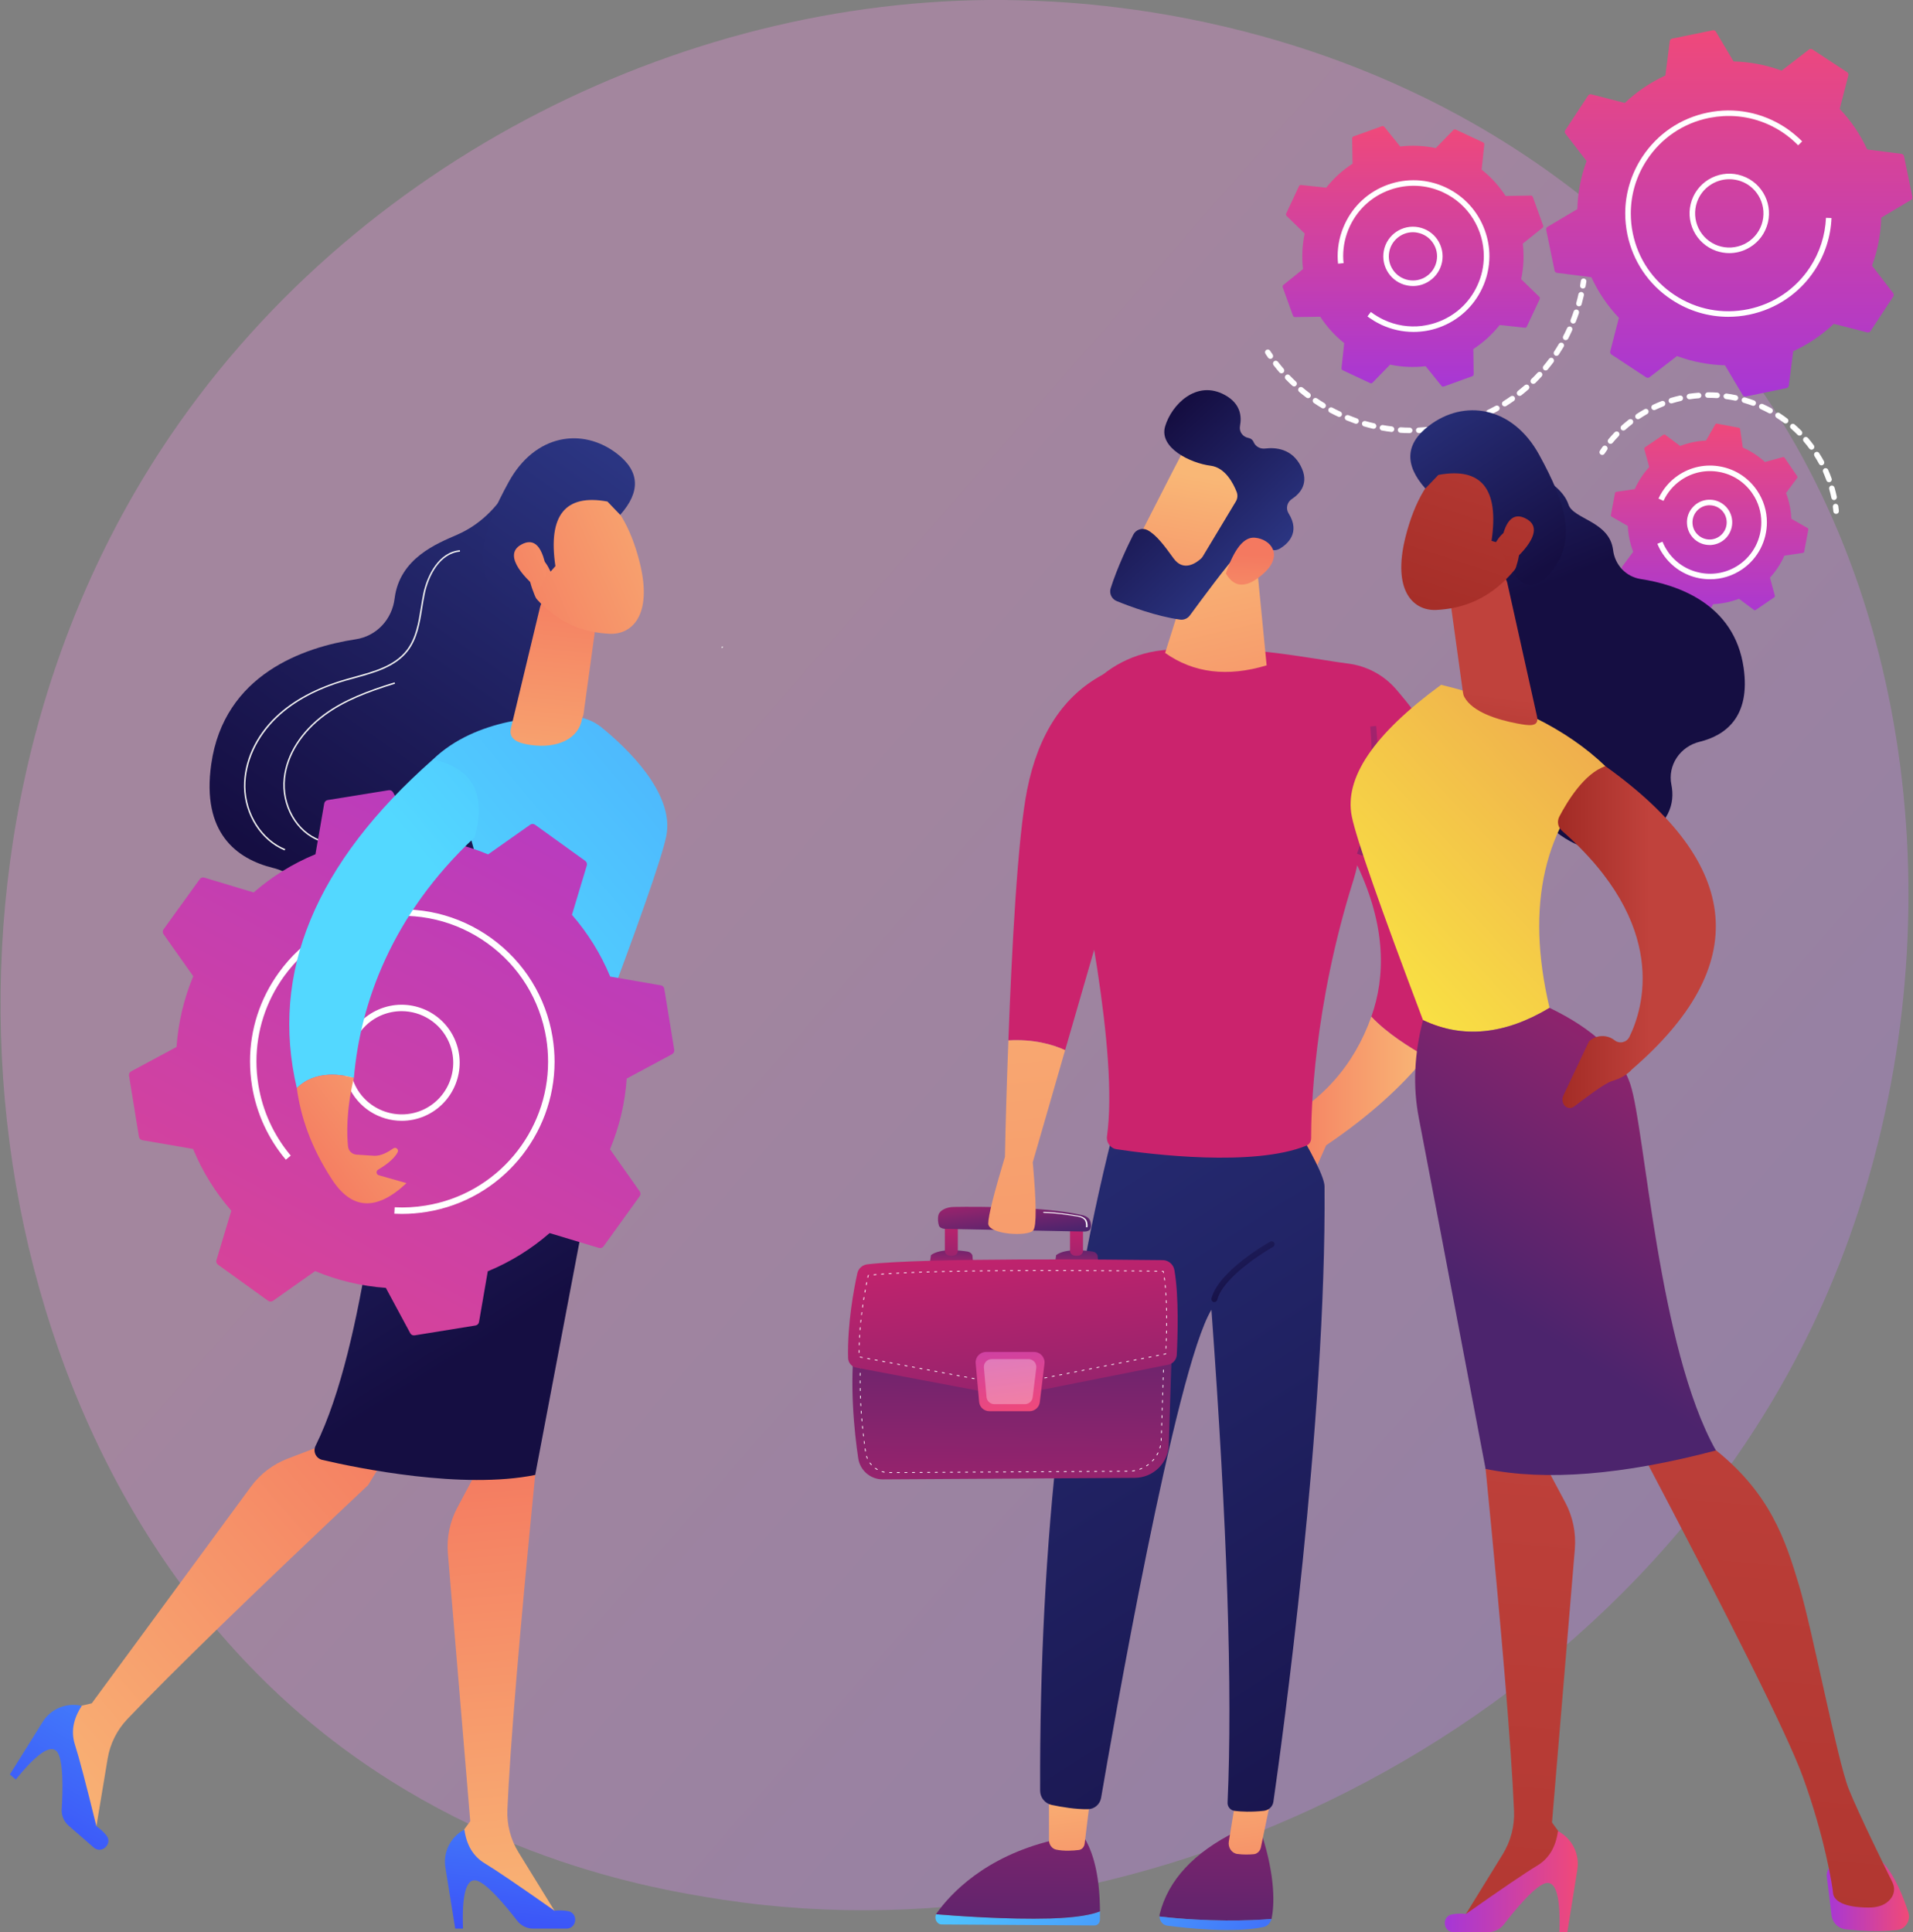 <svg version="1.2" xmlns="http://www.w3.org/2000/svg" viewBox="0 0 2772 2800" width="2772" height="2800"><rect x="0" y="0" width="2772" height="2800" fill="#808080" stroke="none"/><defs><linearGradient id="P" gradientUnits="userSpaceOnUse"/><linearGradient id="g1" x1="2041.4" y1="3751.7" x2="116.8" y2="2067.6" href="#P"><stop stop-color="#b37cff"/><stop offset="1" stop-color="#f895e7"/></linearGradient><linearGradient id="g2" x1="2047.4" y1="560.3" x2="2047.4" y2="182.7" href="#P"><stop stop-color="#a737d5"/><stop offset="1" stop-color="#ef497a"/></linearGradient><linearGradient id="g3" x1="2477.2" y1="900.1" x2="2477.2" y2="613.9" href="#P"><stop stop-color="#a737d5"/><stop offset="1" stop-color="#ef497a"/></linearGradient><linearGradient id="g4" x1="2505.8" y1="574.6" x2="2505.8" y2="43.8" href="#P"><stop stop-color="#a737d5"/><stop offset="1" stop-color="#ef497a"/></linearGradient><linearGradient id="g5" x1="1155.4" y1="814.5" x2="699.4" y2="1463.7" href="#P"><stop stop-color="#2b3582"/><stop offset="1" stop-color="#150e42"/></linearGradient><linearGradient id="g6" x1="669.6" y1="2823.2" x2="605.6" y2="2107.8" href="#P"><stop stop-color="#f9b776"/><stop offset="1" stop-color="#f47960"/></linearGradient><linearGradient id="g7" x1="888" y1="2248.5" x2="823.1" y2="2887.4" href="#P"><stop stop-color="#53d8ff"/><stop offset="1" stop-color="#3840f7"/></linearGradient><linearGradient id="g8" x1="-77.5" y1="2527.6" x2="560.3" y2="1974.4" href="#P"><stop stop-color="#f9b776"/><stop offset="1" stop-color="#f47960"/></linearGradient><linearGradient id="g9" x1="508" y1="2079" x2="71.1" y2="2815.1" href="#P"><stop stop-color="#53d8ff"/><stop offset="1" stop-color="#3840f7"/></linearGradient><linearGradient id="g10" x1="465.4" y1="1235.7" x2="2235.5" y2="-250.3" href="#P"><stop stop-color="#53d8ff"/><stop offset=".8" stop-color="#3c58f8"/><stop offset="1" stop-color="#3840f7"/></linearGradient><linearGradient id="g11" x1="47" y1="1441.5" x2="458" y2="2099.2" href="#P"><stop stop-color="#2b3582"/><stop offset="1" stop-color="#150e42"/></linearGradient><linearGradient id="g12" x1="722.9" y1="1220.9" x2="762.5" y2="815" href="#P"><stop stop-color="#f9b776"/><stop offset="1" stop-color="#f47960"/></linearGradient><linearGradient id="g13" x1="1094.9" y1="840.1" x2="740.5" y2="991.4" href="#P"><stop stop-color="#f9b776"/><stop offset="1" stop-color="#f47960"/></linearGradient><linearGradient id="g14" x1="931" y1="698.9" x2="520.1" y2="1283.7" href="#P"><stop stop-color="#2b3582"/><stop offset="1" stop-color="#150e42"/></linearGradient><linearGradient id="g15" x1="1015.1" y1="752.7" x2="700.1" y2="887.3" href="#P"><stop stop-color="#f9b776"/><stop offset="1" stop-color="#f47960"/></linearGradient><linearGradient id="g16" x1="1361.3" y1="937.4" x2="413.6" y2="2683.2" href="#P"><stop stop-color="#a737d5"/><stop offset="1" stop-color="#ef497a"/></linearGradient><linearGradient id="g17" x1="495.3" y1="1101.2" x2="2005.6" y2="-166.6" href="#P"><stop stop-color="#53d8ff"/><stop offset=".8" stop-color="#3c58f8"/><stop offset="1" stop-color="#3840f7"/></linearGradient><linearGradient id="g18" x1="753.2" y1="1583.1" x2="497.2" y2="1779.7" href="#P"><stop stop-color="#f9b776"/><stop offset="1" stop-color="#f47960"/></linearGradient><linearGradient id="g19" x1="2066.4" y1="1471.1" x2="1846.4" y2="1471.1" href="#P"><stop stop-color="#f9b776"/><stop offset="1" stop-color="#f47960"/></linearGradient><linearGradient id="g20" x1="1682.7" y1="2281.8" x2="1677.2" y2="2878.7" href="#P"><stop stop-color="#cb236d"/><stop offset="1" stop-color="#4c246d"/></linearGradient><linearGradient id="g21" x1="1456.1" y1="2607.7" x2="1940.5" y2="2988" href="#P"><stop stop-color="#53d8ff"/><stop offset="1" stop-color="#3840f7"/></linearGradient><linearGradient id="g22" x1="1762.2" y1="2535.4" x2="1793.6" y2="2809.2" href="#P"><stop stop-color="#f9b776"/><stop offset="1" stop-color="#f47960"/></linearGradient><linearGradient id="g23" x1="1274.3" y1="2725.6" x2="1873.8" y2="3196.3" href="#P"><stop stop-color="#53d8ff"/><stop offset="1" stop-color="#3840f7"/></linearGradient><linearGradient id="g24" x1="1358.9" y1="2277.3" x2="1353.5" y2="2876.9" href="#P"><stop stop-color="#cb236d"/><stop offset="1" stop-color="#4c246d"/></linearGradient><linearGradient id="g25" x1="1505.6" y1="2564.5" x2="1536.9" y2="2837.2" href="#P"><stop stop-color="#f9b776"/><stop offset="1" stop-color="#f47960"/></linearGradient><linearGradient id="g26" x1="822.8" y1="1539.6" x2="1819.4" y2="3086" href="#P"><stop stop-color="#2b3582"/><stop offset="1" stop-color="#150e42"/></linearGradient><linearGradient id="g27" x1="5908.2" y1="513.2" x2="6481.5" y2="462.7" href="#P"><stop stop-color="#cb236d"/><stop offset="1" stop-color="#4c246d"/></linearGradient><linearGradient id="g28" x1="1655.7" y1="792.3" x2="1765.3" y2="1266" href="#P"><stop stop-color="#f9b776"/><stop offset="1" stop-color="#f47960"/></linearGradient><linearGradient id="g29" x1="1656.1" y1="676" x2="1602.7" y2="990.3" href="#P"><stop stop-color="#f9b776"/><stop offset="1" stop-color="#f47960"/></linearGradient><linearGradient id="g30" x1="1929.4" y1="727.2" x2="1760.2" y2="547.4" href="#P"><stop stop-color="#2b3582"/><stop offset="1" stop-color="#150e42"/></linearGradient><linearGradient id="g31" x1="1838.9" y1="998" x2="1847.3" y2="804.8" href="#P"><stop stop-color="#f9b776"/><stop offset="1" stop-color="#f47960"/></linearGradient><linearGradient id="g32" x1="2339.9" y1="856.7" x2="1533.1" y2="1732" href="#P"><stop stop-color="#cb236d"/><stop offset="1" stop-color="#4c246d"/></linearGradient><linearGradient id="g33" x1="1680.1" y1="1753.8" x2="1764.1" y2="1903.2" href="#P"><stop stop-color="#2b3582"/><stop offset="1" stop-color="#150e42"/></linearGradient><linearGradient id="g34" x1="1695.7" y1="2377.9" x2="1701.8" y2="1821.3" href="#P"><stop stop-color="#cb236d"/><stop offset="1" stop-color="#4c246d"/></linearGradient><linearGradient id="g35" x1="1592.4" y1="1858.7" x2="1594.7" y2="1802.1" href="#P"><stop stop-color="#cb236d"/><stop offset="1" stop-color="#4c246d"/></linearGradient><linearGradient id="g36" x1="1549.5" y1="1762.7" x2="1536.1" y2="1948.4" href="#P"><stop stop-color="#cb236d"/><stop offset="1" stop-color="#4c246d"/></linearGradient><linearGradient id="g37" x1="1411.3" y1="1852.2" x2="1413.6" y2="1795.5" href="#P"><stop stop-color="#cb236d"/><stop offset="1" stop-color="#4c246d"/></linearGradient><linearGradient id="g38" x1="1368.7" y1="1749.8" x2="1355.3" y2="1935.4" href="#P"><stop stop-color="#cb236d"/><stop offset="1" stop-color="#4c246d"/></linearGradient><linearGradient id="g39" x1="1350" y1="1714.4" x2="1362.9" y2="1809" href="#P"><stop stop-color="#cb236d"/><stop offset="1" stop-color="#4c246d"/></linearGradient><linearGradient id="g40" x1="1208.6" y1="1792.5" x2="1274" y2="2403" href="#P"><stop stop-color="#cb236d"/><stop offset="1" stop-color="#4c246d"/></linearGradient><linearGradient id="g41" x1="1393.9" y1="1846.3" x2="1420.1" y2="2053.3" href="#P"><stop stop-color="#a737d5"/><stop offset="1" stop-color="#ef497a"/></linearGradient><linearGradient id="g42" x1="1500.9" y1="1967.5" x2="1426.2" y2="1967.5" href="#P"><stop stop-color="#fff"/><stop offset="1" stop-color="#fff"/></linearGradient><linearGradient id="g43" x1="5217.2" y1="517" x2="5703.9" y2="474" href="#P"><stop stop-color="#cb236d"/><stop offset="1" stop-color="#4c246d"/></linearGradient><linearGradient id="g44" x1="1358.4" y1="1080.8" x2="1527.6" y2="2738.1" href="#P"><stop stop-color="#f9b776"/><stop offset="1" stop-color="#f47960"/></linearGradient><linearGradient id="g45" x1="2331" y1="432.5" x2="2461.4" y2="759.6" href="#P"><stop stop-color="#2b3582"/><stop offset="1" stop-color="#150e42"/></linearGradient><linearGradient id="g46" x1="2648.3" y1="2696.6" x2="2763.5" y2="2696.6" href="#P"><stop stop-color="#a737d5"/><stop offset="1" stop-color="#ef497a"/></linearGradient><linearGradient id="g47" x1="1996.8" y1="3931.7" x2="2168.2" y2="1927.8" href="#P"><stop stop-color="#a22b25"/><stop offset="1" stop-color="#c0423c"/></linearGradient><linearGradient id="g48" x1="2098.3" y1="2651.5" x2="2283.5" y2="2651.5" href="#P"><stop stop-color="#a737d5"/><stop offset="1" stop-color="#ef497a"/></linearGradient><linearGradient id="g49" x1="2234.4" y1="3714.4" x2="2399.1" y2="1789.4" href="#P"><stop stop-color="#a22b25"/><stop offset="1" stop-color="#c0423c"/></linearGradient><linearGradient id="g50" x1="1682" y1="1350.6" x2="2841.3" y2="267.9" href="#P"><stop stop-color="#fdf53f"/><stop offset=".7" stop-color="#e57a58"/><stop offset="1" stop-color="#d93c65"/></linearGradient><linearGradient id="g51" x1="2905.3" y1="1421.7" x2="2487.6" y2="2090" href="#P"><stop stop-color="#cb236d"/><stop offset="1" stop-color="#4c246d"/></linearGradient><linearGradient id="g52" x1="2049.9" y1="1223.1" x2="2081" y2="995.2" href="#P"><stop stop-color="#a22b25"/><stop offset="1" stop-color="#c0423c"/></linearGradient><linearGradient id="g53" x1="2258.6" y1="1108.3" x2="2390.9" y2="1108.3" href="#P"><stop stop-color="#a22b25"/><stop offset="1" stop-color="#c0423c"/></linearGradient><linearGradient id="g54" x1="1993.9" y1="922.9" x2="2149.5" y2="447.6" href="#P"><stop stop-color="#a22b25"/><stop offset="1" stop-color="#c0423c"/></linearGradient><linearGradient id="g55" x1="2125.8" y1="501.2" x2="2305.9" y2="779.3" href="#P"><stop stop-color="#2b3582"/><stop offset="1" stop-color="#150e42"/></linearGradient><linearGradient id="g56" x1="2111.7" y1="947.6" x2="2262.6" y2="486.6" href="#P"><stop stop-color="#a22b25"/><stop offset="1" stop-color="#c0423c"/></linearGradient></defs><style>.a{opacity:.3;fill:url(#g1)}.b{fill:#fff}.c{fill:url(#g2)}.d{fill:url(#g3)}.e{fill:url(#g4)}.f{fill:url(#g5)}.g{fill:url(#g6)}.h{fill:url(#g7)}.i{fill:url(#g8)}.j{fill:url(#g9)}.k{fill:url(#g10)}.l{fill:url(#g11)}.m{fill:url(#g12)}.n{fill:url(#g13)}.o{fill:url(#g14)}.p{fill:url(#g15)}.q{fill:#f0f0f0}.r{fill:url(#g16)}.s{fill:url(#g17)}.t{fill:url(#g18)}.u{fill:url(#g19)}.v{fill:url(#g20)}.w{fill:url(#g21)}.x{fill:url(#g22)}.y{fill:url(#g23)}.z{fill:url(#g24)}.A{fill:url(#g25)}.B{fill:url(#g26)}.C{fill:url(#g27)}.D{fill:url(#g28)}.E{fill:url(#g29)}.F{fill:url(#g30)}.G{fill:url(#g31)}.H{fill:url(#g32)}.I{fill:url(#g33)}.J{fill:url(#g34)}.K{fill:url(#g35)}.L{fill:url(#g36)}.M{fill:url(#g37)}.N{fill:url(#g38)}.O{fill:url(#g39)}.P{fill:url(#g40)}.Q{fill:url(#g41)}.R{opacity:.3;fill:url(#g42)}.S{fill:url(#g43)}.T{fill:url(#g44)}.U{fill:url(#g45)}.V{fill:url(#g46)}.W{fill:url(#g47)}.X{fill:url(#g48)}.Y{fill:url(#g49)}.Z{fill:url(#g50)}.a0{fill:url(#g51)}.a1{fill:url(#g52)}.a2{fill:url(#g53)}.a3{fill:url(#g54)}.a4{fill:url(#g55)}.a5{fill:url(#g56)}</style><path class="a" d="m2649.5 1870.2c-268.2 626.4-982.7 977.4-1602.3 882.7-100.8-15.4-377.2-61.3-622-277.7-471.1-416.8-571.8-1242-191.8-1823.6 276.6-423.2 772.4-663.2 1243.6-651.2 101.4 2.6 490.4 18.5 832.2 298.1 50.2 41.1 160.9 138.7 260.7 293.4 234.3 363.5 254.5 870 79.6 1278.3z"/><path class="b" d="m2293.7 418.2q-0.4 0-0.7-0.1c-2.2-0.3-3.7-2.4-3.3-4.6q0.5-3.3 1-6.5c0.3-2.2 2.3-3.7 4.5-3.4 2.2 0.3 3.8 2.3 3.5 4.5q-0.5 3.3-1.1 6.7c-0.3 2-2 3.4-3.9 3.4z"/><path class="b" d="m2042.6 627.7q0 0 0 0c-4.5 0-9-0.2-13.4-0.5-2.2-0.2-3.9-2.1-3.7-4.3 0.1-2.2 2-3.8 4.2-3.7 4.3 0.3 8.7 0.5 13 0.5 2.2 0 4 1.9 4 4.1-0.1 2.2-1.9 3.9-4.1 3.9zm13.2-0.1c-2.1 0-3.9-1.7-4-3.9-0.1-2.2 1.7-4.1 3.9-4.1 4.3-0.2 8.6-0.5 12.9-0.9 2.3-0.2 4.2 1.5 4.4 3.7 0.2 2.2-1.4 4.1-3.6 4.3-4.5 0.4-9 0.7-13.4 0.9q-0.1 0-0.2 0zm-39.5-1.6q-0.2 0-0.5-0.1c-4.4-0.5-8.9-1.2-13.2-2-2.2-0.3-3.7-2.4-3.3-4.6 0.4-2.2 2.5-3.7 4.7-3.3 4.2 0.8 8.5 1.4 12.8 1.9 2.2 0.3 3.8 2.3 3.5 4.5-0.2 2.1-2 3.6-4 3.6zm65.8-0.8c-2 0-3.7-1.4-4-3.4-0.3-2.2 1.2-4.3 3.4-4.6 4.3-0.6 8.6-1.3 12.8-2.2 2.2-0.4 4.3 1 4.7 3.2 0.5 2.2-1 4.3-3.1 4.7-4.4 0.9-8.9 1.6-13.2 2.3q-0.3 0-0.6 0zm-91.7-3.8q-0.5 0-1-0.1c-4.3-1-8.7-2.2-12.9-3.4-2.2-0.6-3.4-2.8-2.8-5 0.6-2.1 2.9-3.3 5-2.7 4.1 1.2 8.4 2.3 12.6 3.2 2.1 0.5 3.5 2.7 3 4.9-0.5 1.8-2.1 3.1-3.9 3.1zm117.5-1.3c-1.8 0-3.4-1.2-3.8-3-0.6-2.2 0.7-4.4 2.9-4.9 4.1-1.1 8.3-2.3 12.5-3.5 2.1-0.7 4.3 0.5 5 2.6 0.6 2.1-0.5 4.4-2.7 5-4.2 1.3-8.5 2.6-12.9 3.7q-0.5 0.1-1 0.1zm-142.9-6q-0.7 0-1.3-0.2c-4.2-1.5-8.4-3.1-12.6-4.8-2-0.8-3-3.1-2.2-5.2 0.9-2 3.2-3 5.3-2.2 4 1.6 8.1 3.2 12.1 4.6 2.1 0.7 3.2 3 2.5 5.1-0.6 1.6-2.1 2.7-3.8 2.7zm168.1-1.8c-1.6 0-3.1-1-3.7-2.7-0.8-2 0.3-4.3 2.3-5.1 4.1-1.5 8.2-3.1 12.1-4.8 2-0.9 4.4 0.1 5.3 2.1 0.9 2-0.1 4.4-2.1 5.3-4.1 1.7-8.3 3.4-12.5 4.9q-0.7 0.3-1.4 0.3zm-192.5-8.1q-0.9 0-1.7-0.4c-4.1-1.9-8.1-3.9-12-6-2-1-2.7-3.5-1.7-5.4 1-2 3.5-2.7 5.4-1.7 3.8 2 7.7 4 11.7 5.8 2 1 2.8 3.3 1.9 5.4-0.7 1.4-2.1 2.3-3.6 2.3zm216.8-2.3c-1.5 0-2.9-0.9-3.6-2.3-1-2-0.2-4.4 1.8-5.4 3.8-1.9 7.7-3.9 11.5-6 1.9-1.1 4.4-0.4 5.5 1.5 1 2 0.3 4.4-1.6 5.5-3.9 2.2-7.9 4.3-11.9 6.3q-0.8 0.4-1.7 0.4zm-240.1-10.1c-0.8 0-1.5-0.2-2.1-0.6-3.9-2.3-7.7-4.7-11.3-7.2-1.9-1.3-2.3-3.7-1.1-5.6 1.2-1.8 3.7-2.3 5.6-1.1 3.5 2.4 7.2 4.8 10.9 7 1.9 1.2 2.5 3.6 1.4 5.5-0.8 1.3-2.1 2-3.4 2zm263.1-2.8c-1.3 0-2.6-0.7-3.4-1.9-1.2-1.9-0.6-4.4 1.2-5.5 3.7-2.3 7.3-4.8 10.8-7.2 1.8-1.3 4.4-0.9 5.6 0.9 1.3 1.8 0.9 4.3-0.9 5.6-3.7 2.6-7.4 5.1-11.2 7.5-0.6 0.4-1.4 0.6-2.1 0.6zm-285-12c-0.9 0-1.7-0.3-2.4-0.8-3.6-2.7-7.1-5.5-10.5-8.4-1.7-1.4-1.9-3.9-0.5-5.6 1.4-1.7 4-1.9 5.7-0.5 3.3 2.8 6.7 5.5 10.1 8.1 1.8 1.3 2.1 3.8 0.8 5.6-0.8 1.1-2 1.6-3.2 1.6zm306.5-3.3c-1.2 0-2.3-0.5-3.1-1.5-1.4-1.7-1.1-4.2 0.6-5.6 3.4-2.7 6.8-5.5 10-8.3 1.7-1.5 4.2-1.3 5.7 0.3 1.5 1.7 1.3 4.2-0.4 5.7-3.3 2.9-6.8 5.8-10.3 8.6-0.7 0.6-1.6 0.8-2.5 0.8zm-326.7-13.7c-1 0-2-0.4-2.7-1.1-3.3-3-6.5-6.2-9.6-9.4-1.5-1.6-1.4-4.2 0.2-5.7 1.6-1.5 4.1-1.5 5.6 0.1 3 3.1 6.1 6.2 9.3 9.2 1.6 1.5 1.7 4 0.1 5.6-0.7 0.9-1.8 1.3-2.9 1.3zm346.6-3.7c-1.1 0-2.1-0.4-2.9-1.2-1.6-1.6-1.5-4.1 0-5.7 3.1-3 6.2-6.1 9.1-9.3 1.5-1.6 4-1.7 5.7-0.2 1.6 1.5 1.7 4 0.2 5.6-3 3.3-6.2 6.6-9.3 9.7-0.8 0.7-1.8 1.1-2.8 1.1zm-364.8-15.3c-1.2 0-2.3-0.5-3.1-1.4-2.9-3.4-5.8-6.9-8.5-10.4-1.3-1.8-1-4.3 0.8-5.7 1.7-1.3 4.2-1 5.6 0.8 2.6 3.4 5.4 6.7 8.2 10 1.4 1.7 1.3 4.2-0.4 5.7-0.8 0.6-1.7 1-2.6 1zm382.6-4.1c-0.9 0-1.8-0.3-2.5-0.9-1.7-1.4-2-4-0.6-5.7 2.8-3.3 5.5-6.8 8-10.2 1.3-1.8 3.9-2.2 5.6-0.9 1.8 1.4 2.2 3.9 0.9 5.7-2.7 3.5-5.4 7.1-8.3 10.5-0.8 1-1.9 1.5-3.1 1.5zm15.7-21.2c-0.7 0-1.5-0.2-2.2-0.7-1.8-1.2-2.4-3.7-1.1-5.6 2.3-3.5 4.6-7.2 6.8-11 1.2-1.9 3.6-2.5 5.5-1.4 1.9 1.1 2.6 3.6 1.5 5.5-2.3 3.9-4.7 7.7-7.1 11.4-0.8 1.1-2.1 1.8-3.4 1.8zm13.4-22.8q-1 0-1.9-0.4c-1.9-1-2.7-3.5-1.7-5.4 2-3.8 3.9-7.8 5.7-11.7 0.9-2 3.3-2.9 5.3-2 2 0.9 2.9 3.3 2 5.3-1.8 4.1-3.8 8.1-5.8 12.1-0.8 1.4-2.2 2.1-3.6 2.1zm10.9-24q-0.7 0-1.5-0.3c-2-0.8-3-3.1-2.2-5.2 1.6-4 3-8.1 4.4-12.2 0.7-2.1 3-3.2 5.1-2.5 2.1 0.7 3.2 3 2.5 5.1-1.4 4.2-2.9 8.4-4.6 12.6-0.6 1.6-2.1 2.5-3.7 2.5zm8.4-25q-0.6 0-1.1-0.1c-2.1-0.6-3.4-2.8-2.8-5 1.2-4.1 2.2-8.3 3.1-12.6 0.5-2.1 2.7-3.5 4.8-3 2.2 0.5 3.6 2.6 3.1 4.8-1 4.3-2.1 8.7-3.3 13-0.4 1.8-2.1 2.9-3.8 2.9z"/><path class="b" d="m1840.8 520c-1.3 0-2.5-0.6-3.3-1.7q-2-2.8-3.8-5.6c-1.2-1.9-0.7-4.4 1.2-5.6 1.8-1.2 4.3-0.7 5.5 1.2q1.8 2.7 3.7 5.4c1.2 1.9 0.8 4.4-1 5.6-0.7 0.5-1.5 0.7-2.3 0.7z"/><path class="c" d="m1858.7 416.3c-0.4-1.2 0-2.6 1-3.4l28.4-22.9c-1.9-17-1.2-34.4 2.4-51.6l-26.2-25.5c-0.9-0.9-1.2-2.3-0.6-3.4l18.6-39.7c0.6-1.2 1.8-1.9 3.1-1.7l36.3 3.9c10.9-13.8 23.8-25.5 38.2-34.8l-0.6-36.6c0-1.3 0.8-2.4 2-2.9l41.3-14.9c1.2-0.4 2.5 0 3.3 1l23 28.5c17-2 34.4-1.3 51.6 2.3l25.5-26.2c0.8-0.9 2.2-1.2 3.4-0.6l39.7 18.6c1.2 0.6 1.8 1.8 1.7 3.1l-3.9 36.3c13.8 10.9 25.5 23.9 34.8 38.2l36.6-0.6c1.2 0 2.4 0.8 2.8 2l14.9 41.3c0.5 1.2 0.1 2.6-0.9 3.4l-28.5 22.9c2 17 1.3 34.4-2.4 51.6l26.3 25.5c0.9 0.9 1.1 2.2 0.6 3.4l-18.7 39.7c-0.5 1.2-1.7 1.9-3 1.7l-36.3-3.9c-11 13.8-23.9 25.5-38.2 34.8l0.5 36.6c0 1.2-0.8 2.4-2 2.8l-41.2 14.9c-1.2 0.5-2.6 0.1-3.4-0.9l-23-28.5c-16.9 2-34.3 1.3-51.5-2.3l-25.5 26.2c-0.9 0.9-2.3 1.1-3.4 0.6l-39.7-18.6c-1.2-0.6-1.9-1.8-1.8-3.1l3.9-36.3c-13.8-10.9-25.4-23.9-34.7-38.2l-36.6 0.5c-1.3 0-2.4-0.8-2.9-2z"/><path fill-rule="evenodd" class="b" d="m2047.5 414.5q-4.2 0-8.3-0.8c-23.3-4.5-38.5-27.1-34-50.4 4.5-23.3 27.1-38.5 50.4-34 11.2 2.2 21 8.6 27.4 18.1 6.4 9.6 8.8 21 6.6 32.3-2.2 11.2-8.7 21-18.2 27.4-7.2 4.9-15.5 7.4-23.9 7.4zm-0.1-78c-16.4 0-31.1 11.7-34.3 28.3-1.8 9.2 0.1 18.5 5.3 26.2 5.2 7.8 13.2 13 22.3 14.8 9.2 1.8 18.5-0.1 26.2-5.3 7.8-5.3 13-13.2 14.8-22.4 1.8-9.1-0.1-18.4-5.4-26.2-5.2-7.7-13.1-12.9-22.3-14.7q-3.3-0.7-6.6-0.7z"/><path class="b" d="m2048.2 481c-16 0-31.8-3.5-46.7-10.4q-1.1-0.6-2.3-1.2-0.1 0-0.1 0 0 0-0.1 0 0 0 0 0 0-0.1 0-0.1c-5.2-2.5-10.1-5.5-14.8-8.8q-0.4-0.4-0.9-0.7-0.9-0.7-1.8-1.3l4.9-6.4c5.7 4.3 12 8.1 18.5 11.2 17.6 8.3 36.8 11.3 55.6 9q0.1-0.1 0.3-0.1 0 0 0 0c6.3-0.8 12.7-2.2 18.9-4.2q0.5-0.2 1-0.4 0.6-0.1 1.2-0.4 0.4-0.1 0.9-0.3c25.6-9.2 46.1-27.9 57.6-52.5 6.6-14 9.7-28.7 9.7-43.1 0-38.3-21.7-75.1-58.6-92.4-24.6-11.6-52.3-12.8-77.9-3.6-25.6 9.2-46 27.9-57.6 52.5-6.4 13.6-9.7 28.4-9.7 43.3q0 5.1 0.6 10.2l-8 0.8q-0.6-5.5-0.6-11c0-16.1 3.6-32 10.5-46.7 12.4-26.6 34.5-46.7 62.1-56.7 27.6-9.9 57.5-8.5 84 3.9 26.6 12.5 46.7 34.6 56.7 62.2 4.4 12.2 6.6 24.8 6.6 37.4 0 15.9-3.5 31.8-10.5 46.6-12.5 26.6-34.6 46.7-62.2 56.7-12.1 4.4-24.8 6.5-37.3 6.5z"/><path class="b" d="m2321.6 659.3c-0.7 0-1.5-0.2-2.2-0.7-1.8-1.2-2.3-3.7-1.1-5.5q1.9-2.9 3.9-5.7c1.3-1.8 3.8-2.2 5.6-0.9 1.8 1.3 2.2 3.8 0.9 5.6q-1.9 2.7-3.7 5.4c-0.8 1.2-2.1 1.8-3.4 1.8z"/><path class="b" d="m2657.6 724.7c-1.9 0-3.5-1.3-3.9-3.3-0.9-4.2-1.9-8.5-3.1-12.7-0.6-2.1 0.6-4.4 2.8-5 2.1-0.6 4.3 0.7 4.9 2.8 1.3 4.4 2.3 8.9 3.3 13.3 0.4 2.2-1 4.3-3.2 4.8q-0.4 0.1-0.8 0.1zm-7.2-25.9c-1.7 0-3.2-1-3.8-2.6-1.5-4.1-3.2-8.2-4.9-12.2-0.9-2 0-4.4 2-5.3 2-0.9 4.4 0 5.3 2 1.9 4.2 3.6 8.5 5.1 12.8 0.8 2-0.3 4.3-2.4 5.1q-0.7 0.2-1.3 0.2zm-11-24.4c-1.4 0-2.8-0.8-3.5-2.2-2.1-3.8-4.3-7.6-6.7-11.3-1.1-1.9-0.6-4.4 1.3-5.5 1.9-1.2 4.3-0.7 5.5 1.2 2.5 3.8 4.8 7.8 7 11.8 1 2 0.3 4.4-1.7 5.5q-0.9 0.5-1.9 0.5zm-14.3-22.7c-1.3 0-2.5-0.6-3.3-1.6-2.6-3.5-5.3-7-8.2-10.3-1.4-1.7-1.2-4.2 0.5-5.7 1.7-1.4 4.2-1.2 5.7 0.5 2.9 3.4 5.8 7 8.5 10.7 1.3 1.8 0.9 4.3-0.9 5.6-0.7 0.5-1.5 0.8-2.3 0.8zm-291.4-8.5c-1 0-1.9-0.3-2.6-0.9-1.7-1.5-1.9-4-0.5-5.7 2.9-3.5 6-6.9 9.1-10.2 1.6-1.6 4.1-1.6 5.7-0.1 1.6 1.6 1.6 4.1 0.1 5.7-3 3.1-6 6.4-8.8 9.8-0.8 0.9-1.9 1.4-3 1.4zm273.9-11.9c-1 0-2.1-0.4-2.8-1.2-3.1-3.1-6.3-6.1-9.6-9-1.7-1.4-1.8-4-0.4-5.6 1.5-1.7 4-1.9 5.7-0.4 3.4 3 6.8 6.2 10 9.4 1.5 1.6 1.5 4.1-0.1 5.7-0.7 0.7-1.8 1.1-2.8 1.1zm-255.3-7.4c-1.1 0-2.2-0.4-3-1.3-1.5-1.7-1.3-4.2 0.3-5.7 3.4-3 6.9-6 10.5-8.8 1.8-1.3 4.3-1 5.7 0.7 1.3 1.8 1 4.3-0.7 5.7-3.5 2.6-6.9 5.5-10.1 8.4-0.8 0.7-1.8 1-2.7 1zm235.1-10.2c-0.8 0-1.7-0.3-2.4-0.8-3.5-2.6-7.1-5.2-10.8-7.5-1.8-1.2-2.4-3.7-1.2-5.6 1.2-1.8 3.7-2.4 5.6-1.2 3.8 2.5 7.6 5.1 11.2 7.9 1.8 1.3 2.2 3.8 0.8 5.6-0.8 1-2 1.6-3.2 1.6zm-213.9-6.2c-1.3 0-2.6-0.6-3.3-1.8-1.3-1.8-0.8-4.3 1.1-5.6 3.8-2.5 7.7-4.9 11.7-7.1 1.9-1.1 4.3-0.5 5.4 1.5 1.1 1.9 0.4 4.4-1.5 5.4-3.8 2.2-7.5 4.5-11.2 6.9-0.7 0.5-1.4 0.7-2.2 0.7zm191.4-8.3q-1 0-1.9-0.5c-3.9-2.1-7.8-4.1-11.8-5.9-2-0.9-2.9-3.3-2-5.3 0.9-2 3.3-2.9 5.3-2 4.2 1.9 8.3 4 12.3 6.1 2 1.1 2.7 3.5 1.6 5.5-0.7 1.3-2.1 2.1-3.5 2.1zm-168.1-4.9c-1.5 0-2.9-0.9-3.6-2.3-0.9-2-0.1-4.4 1.9-5.4 4.2-1.9 8.4-3.8 12.6-5.4 2.1-0.8 4.4 0.2 5.2 2.3 0.8 2.1-0.2 4.4-2.3 5.2-4 1.6-8.1 3.3-12 5.2q-0.9 0.4-1.8 0.4zm143.7-6.2q-0.7 0-1.4-0.3c-4.1-1.5-8.3-2.9-12.5-4.1-2.1-0.6-3.3-2.8-2.7-4.9 0.6-2.2 2.8-3.4 5-2.8 4.4 1.3 8.7 2.7 13 4.3 2.1 0.8 3.1 3.1 2.3 5.2-0.6 1.6-2.1 2.6-3.7 2.6zm-118.6-3.5c-1.8 0-3.4-1.1-3.9-2.9-0.6-2.1 0.6-4.3 2.7-5 4.4-1.3 8.8-2.5 13.2-3.5 2.2-0.5 4.4 0.9 4.8 3 0.5 2.2-0.8 4.3-3 4.8-4.2 1-8.5 2.1-12.7 3.4q-0.6 0.2-1.1 0.2zm92.8-4q-0.4 0-0.8-0.1c-4.3-0.9-8.6-1.6-12.9-2.2-2.2-0.3-3.8-2.4-3.5-4.6 0.3-2.2 2.4-3.7 4.6-3.4 4.5 0.6 9 1.4 13.5 2.4 2.1 0.4 3.5 2.6 3.1 4.7-0.5 1.9-2.1 3.2-4 3.2zm-66.7-2c-1.9 0-3.7-1.4-4-3.4-0.3-2.2 1.2-4.2 3.4-4.6 4.5-0.6 9.1-1.2 13.6-1.5 2.2-0.2 4.2 1.5 4.3 3.7 0.2 2.2-1.4 4.1-3.6 4.3-4.4 0.3-8.8 0.8-13.1 1.5q-0.3 0-0.6 0zm40.2-1.7q-0.2 0-0.3 0c-4-0.2-8-0.4-12-0.4h-1.1q0 0-0.1 0c-2.2 0-4-1.7-4-3.9 0-2.3 1.8-4.1 4-4.1h1.2c4.2 0 8.4 0.1 12.5 0.4 2.2 0.2 3.9 2.1 3.8 4.3-0.2 2.1-1.9 3.7-4 3.7z"/><path class="b" d="m2660.6 744.7c-2.1 0-3.8-1.5-4-3.6q-0.3-3.3-0.7-6.5c-0.3-2.2 1.2-4.2 3.4-4.5 2.2-0.3 4.3 1.3 4.5 3.5q0.5 3.4 0.8 6.8c0.2 2.2-1.4 4.1-3.7 4.3q-0.1 0-0.3 0z"/><path class="d" d="m2340.2 714.5c0.2-0.9 0.9-1.6 1.9-1.8l26.7-3.9c5.2-11.5 12.2-22.4 21-32l-7.2-26.1c-0.2-0.9 0.2-1.8 0.9-2.4l26.9-18.3c0.8-0.5 1.8-0.5 2.6 0.1l21.6 16.2c12.2-4.7 24.8-7.3 37.4-7.8l13.5-23.5c0.4-0.9 1.4-1.3 2.3-1.1l31.9 6c1 0.2 1.7 1 1.8 1.9l3.9 26.8c11.6 5.1 22.4 12.1 32 20.9l26.1-7.1c0.9-0.3 1.9 0.1 2.4 0.9l18.3 26.8c0.5 0.8 0.5 1.8-0.1 2.6l-16.1 21.7c4.6 12.1 7.2 24.8 7.7 37.4l23.5 13.4c0.9 0.5 1.3 1.4 1.1 2.4l-6 31.9c-0.2 0.9-0.9 1.6-1.9 1.7l-26.8 4c-5.1 11.5-12.1 22.3-20.9 31.9l7.1 26.1c0.3 0.9-0.1 1.9-0.9 2.4l-26.8 18.3c-0.8 0.6-1.8 0.5-2.6 0l-21.7-16.2c-12.1 4.7-24.7 7.2-37.4 7.8l-13.4 23.5c-0.5 0.8-1.4 1.2-2.3 1.1l-31.9-6.1c-1-0.1-1.7-0.9-1.8-1.8l-3.9-26.8c-11.6-5.1-22.4-12.1-32-20.9l-26.1 7.1c-0.9 0.2-1.9-0.1-2.4-0.9l-18.3-26.8c-0.5-0.8-0.5-1.9 0.1-2.6l16.1-21.7c-4.7-12.2-7.2-24.8-7.8-37.4l-23.5-13.5c-0.8-0.4-1.2-1.4-1-2.3z"/><path fill-rule="evenodd" class="b" d="m2477.2 789.8c-8 0-15.7-2.9-21.7-8.2-6.6-5.9-10.5-13.9-11-22.6-0.6-8.8 2.3-17.2 8.2-23.8 5.8-6.6 13.8-10.5 22.6-11 8.7-0.5 17.2 2.4 23.7 8.2 13.6 12 14.8 32.8 2.8 46.4-5.8 6.5-13.8 10.4-22.6 11q-1 0-2 0zm0.1-57.6q-0.8 0-1.6 0c-6.6 0.4-12.6 3.4-17 8.3-4.4 5-6.6 11.4-6.2 18 0.4 6.6 3.3 12.7 8.3 17 4.9 4.4 11.3 6.6 17.9 6.3 6.6-0.4 12.7-3.4 17.1-8.4 9.1-10.2 8.1-25.9-2.1-35-4.6-4-10.4-6.2-16.4-6.2z"/><path class="b" d="m2478.1 839.4q-7.7 0-15.5-1.4c-21.6-4.1-40.3-16.4-52.7-34.6-3-4.3-5.5-8.9-7.6-13.7q0 0 0 0-0.1-0.1-0.1-0.2-0.3-0.8-0.6-1.5l7.4-3c2 4.8 4.5 9.5 7.5 13.9q0.3 0.4 0.5 0.8c11.1 15.8 27.5 26.5 46.3 30.2q0.4 0.1 0.8 0.2c19.5 3.7 39.3-0.4 55.7-11.6 21.1-14.4 32.4-37.8 32.4-61.6 0-14.4-4.1-28.9-12.9-41.7-11.1-16.4-28-27.5-47.5-31.2-19.6-3.7-39.3 0.4-55.7 11.6-11.2 7.6-20 18.1-25.6 30.2l-7.3-3.3c6.2-13.5 16-25.1 28.3-33.5 18.2-12.4 40.1-17 61.8-12.9 21.6 4.1 40.3 16.4 52.7 34.6 9.6 14.1 14.3 30.3 14.3 46.2 0 26.4-12.6 52.3-36 68.2-13.8 9.4-29.8 14.3-46.2 14.3z"/><path class="e" d="m2771.1 285.4c0.4 1.7-0.4 3.4-1.9 4.3l-43.2 25.7c-0.7 23.4-5 47-13.4 69.6l30.7 39.8c1.1 1.4 1.1 3.3 0.2 4.8l-33.2 50.4c-1 1.4-2.8 2.1-4.5 1.7l-48.6-12.4c-17.6 16.6-37.5 29.9-58.8 39.7l-6.4 49.9c-0.3 1.7-1.6 3.1-3.3 3.5l-59 12.2c-1.8 0.3-3.5-0.5-4.4-2l-25.7-43.2c-23.4-0.7-47-5-69.6-13.4l-39.8 30.7c-1.4 1.1-3.3 1.1-4.8 0.2l-50.4-33.2c-1.4-1-2.1-2.8-1.7-4.5l12.5-48.6c-16.7-17.6-30-37.5-39.8-58.8l-49.9-6.4c-1.7-0.2-3.1-1.6-3.5-3.3l-12.1-59c-0.4-1.8 0.4-3.5 1.9-4.4l43.2-25.6c0.7-23.5 5-47 13.4-69.7l-30.7-39.8c-1.1-1.4-1.1-3.3-0.2-4.8l33.2-50.4c1-1.4 2.8-2.1 4.5-1.7l48.6 12.5c17.6-16.7 37.5-30 58.8-39.8l6.4-49.9c0.3-1.7 1.6-3.1 3.3-3.5l59-12.1c1.8-0.4 3.5 0.4 4.4 1.9l25.7 43.2c23.4 0.7 47 5 69.6 13.4l39.8-30.7c1.4-1 3.3-1.1 4.8-0.1l50.4 33.1c1.4 1 2.1 2.8 1.7 4.5l-12.5 48.6c16.7 17.6 30 37.5 39.8 58.8l49.9 6.4c1.7 0.3 3.1 1.6 3.5 3.3z"/><path fill-rule="evenodd" class="b" d="m2505.8 366.8c-6.3 0-12.7-1.1-18.9-3.2-14.5-5.1-26.2-15.5-32.9-29.3-6.7-13.9-7.6-29.5-2.6-44 10.5-30 43.4-45.9 73.3-35.4 30 10.4 45.9 43.3 35.4 73.2-5 14.5-15.4 26.2-29.3 32.9-7.9 3.9-16.4 5.8-25 5.8zm0-107.1c-20.4 0-39.7 12.8-46.8 33.2-4.3 12.5-3.5 26 2.2 37.9 5.8 11.9 15.8 20.8 28.3 25.2 12.5 4.3 25.9 3.5 37.9-2.2 11.9-5.8 20.8-15.8 25.2-28.3 8.9-25.8-4.7-54.1-30.5-63.1-5.4-1.8-10.9-2.7-16.3-2.7z"/><path class="b" d="m2504.3 459.1c-28.9 0-57.2-8.4-81.9-24.7-33.4-21.9-56.2-55.6-64.3-94.7-2-10.1-3.1-20.3-3.1-30.4 0-28.9 8.5-57.2 24.7-81.9 22-33.4 55.6-56.2 94.7-64.2 39.1-8.1 79-0.4 112.4 21.5 6.2 4.1 12.1 8.7 17.7 13.7q0.1 0.1 0.3 0.2 0 0.1 0.1 0.1 0 0 0 0.1 0.6 0.4 1.1 0.9 0.2 0.2 0.5 0.5 0 0 0 0 0.3 0.2 0.5 0.4 0.6 0.6 1.2 1.2 1.6 1.5 3.2 3.1l-5.8 5.7c-7-7.2-14.8-13.6-23.2-19.2-25.7-16.9-55.5-24.9-85.7-23.1q-9.2 0.5-18.5 2.3-1.1 0.2-2.2 0.4c-37 7.6-68.8 29.2-89.6 60.8-15.4 23.3-23.3 50.1-23.3 77.5 0 9.6 0.9 19.2 2.9 28.8 7.6 37 29.2 68.8 60.8 89.6 31.5 20.8 69.3 28 106.3 20.4 37-7.6 68.8-29.2 89.6-60.7 14.1-21.4 22.1-46.2 23.2-71.7l8 0.3c-1.1 27-9.6 53.2-24.5 75.8-21.9 33.3-55.6 56.1-94.7 64.2-10.1 2.1-20.3 3.1-30.4 3.1z"/><path class="f" d="m846.5 820.8l-30.1 456.6q-146.8 261.4-293.9 183.8c-65.6-34.6-76.9-78.4-69.4-116.3 8-39.5-18-77.5-57.2-87.1-53.2-13.1-104-50.9-89.8-150.4 18.5-130.4 134.3-169.5 209.4-181 30.2-4.6 52.6-28.8 56.3-59.1 7.3-58.7 61.9-79.8 90.6-92.4q47.9-20.9 78-73.6z"/><path class="g" d="m765.3 2077.3l10.2 60.1q-34.2 346.5-40.3 485.1c-0.9 21.7 4.7 43.2 16.1 61.7l59.5 96.6-151.2-89.2-3-18.5 24.8-34-32.4-388.1c-1.9-22.8 2.8-45.7 13.5-65.9l31.3-58.7z"/><path class="h" d="m820.7 2794.8h-48.2c-9 0-17.5-4.2-23-11.3-15.1-19.6-46.2-57.7-61.1-58.7q-20.1-1.3-17.5 70h-11.3l-14.2-88.6c-3.6-22.3 7.5-44.4 27.5-54.9q4.6 33.9 29.5 48.9 24.8 15 101.1 68.7 9.4-1.3 19.6 0.6c15.2 2.7 13.1 25.3-2.4 25.3z"/><path class="i" d="m565.3 2100l-31.8 52q-253.4 238.7-349 339.2c-15 15.8-24.9 35.7-28.5 57.1l-18.6 111.9-55.3-166.6 9.8-15.8 41-9.4 230.6-313.9c13.5-18.5 32.1-32.6 53.5-40.8l62.1-23.7z"/><path class="j" d="m135.8 2677.3l-36.4-31.7c-6.8-5.9-10.5-14.7-10-23.7 1.5-24.6 3.1-73.8-7.5-84.3q-14.2-14.2-59.1 41.2l-8.5-7.4 47.5-76.1c11.9-19.2 34.8-28.5 56.7-23.3q-18.8 28.6-9.9 56.3 8.9 27.6 31.1 118.2 7.9 5.1 14.5 13.3c9.6 12-6.8 27.6-18.4 17.5z"/><path class="k" d="m684.9 1483.1q51.7-219.1-57.4-382.7c62.2-59.7 158.8-63.7 202.7-62 15.2 0.6 29.7 6.2 41.5 15.7 34.9 28.4 106.7 95.3 93.7 157.9q-10 48.1-101 288.5-84.1 39.9-179.5-17.4z"/><path class="l" d="m570.3 1591.5q21-63.4 114.6-108.4 95.4 57.3 179.5 17.4 18.9 72.2 5.9 139.2-13.1 67-94.8 497.7c-105.2 21.3-256.7-9.7-308.5-21.8-9.1-2.1-13.9-12.1-9.7-20.5 74.8-151.2 92.7-442.5 113-503.6z"/><path class="m" d="m814.9 864l34.8 15.5c9.6 4.2 15.2 14.3 13.8 24.7l-18 130.9c-0.4 2.5-1.8 4.7-2.2 7.1-5 28.1-35.1 43.1-74.9 37.3-16.9-2.5-32-7.7-28-24.3l42.1-175.2c3.5-14.3 19-21.9 32.4-16z"/><path class="n" d="m863 707.9q44.7 30.3 64 107.4c19.2 77.2-12 104.8-44.1 103.1-32-1.7-78.4-11.6-118.7-66.9-40.2-55.3 40.2-180.6 98.8-143.6z"/><path class="o" d="m797.8 828.3q-15-31.5-27.2-15.4-12.1 16 9 60.6-30.5 30-62.5-13.3c-32-43.2-18.1-92.1 20-161.7 38.2-69.7 107.1-79.4 156.8-41.2q49.7 38.2 4.8 88.8l-18.5-19.3q-91.8-16.9-75.4 93.6z"/><path class="p" d="m781.4 854.9c-15.8-12.5-55.3-49.4-26.3-65.6q29.1-16.3 37.2 40.6z"/><path class="q" d="m1046.3 939.2l-1.1-1.1 1.5-1.5 1.1 1.1z"/><path class="q" d="m412.5 1232.4c-34.2-13.9-58.4-51.8-59-92.1-0.5-36.3 16.5-73.5 46.5-102.1 24.9-23.6 58.7-41.7 100.5-53.8 4.3-1.2 8.7-2.4 13.1-3.7 28.6-7.8 58.2-15.9 75.8-38.8 13.3-17.3 16.9-39.7 20.4-61.4 1.1-6.8 2.2-13.8 3.6-20.5 5.8-27.4 23.1-60.3 53-62.7l0.1 2.1c-28.7 2.4-45.4 34.3-51 61-1.4 6.7-2.5 13.7-3.6 20.5-3.5 21.9-7.2 44.6-20.8 62.3-18 23.4-48 31.6-77 39.6q-6.6 1.8-13.1 3.6c-41.4 12-74.9 30-99.5 53.4-29.6 28.2-46.3 64.8-45.9 100.5 0.6 39.5 24.3 76.5 57.7 90.1z"/><path class="q" d="m463 1218.9c-34-12.3-56.3-51.6-51.9-91.5 3.7-34.3 25.1-68 58.7-92.6 28.5-20.8 61.4-33.4 101.9-46l0.7 2c-40.4 12.5-73.1 25.1-101.3 45.7-33.2 24.3-54.3 57.5-57.9 91.1-4.3 39 17.5 77.4 50.5 89.3z"/><path class="r" d="m315.9 1832.7c-2.1-1.5-3-4.2-2.2-6.8l21.5-71.4c-22.9-26.3-41.8-56.4-55.4-89.5l-73.5-12.7c-2.6-0.5-4.6-2.5-5-5.1l-14.3-88.3c-0.5-2.6 0.8-5.2 3.1-6.4l65.7-35.3c2.5-35.8 10.8-70.3 24.2-102.5l-43-60.9c-1.5-2.2-1.5-5 0-7.1l52.4-72.6c1.5-2.2 4.2-3.1 6.7-2.3l71.4 21.5c26.3-22.9 56.4-41.7 89.6-55.4l12.7-73.5c0.4-2.5 2.5-4.6 5-5l88.4-14.3c2.6-0.4 5.1 0.8 6.4 3.1l35.2 65.7c35.8 2.5 70.3 10.8 102.5 24.2l61-43c2.1-1.5 5-1.5 7.1 0.1l72.6 52.3c2.1 1.5 3 4.2 2.3 6.7l-21.5 71.5c22.8 26.3 41.7 56.4 55.4 89.5l73.4 12.7c2.6 0.5 4.6 2.5 5 5.1l14.4 88.3c0.4 2.6-0.9 5.1-3.2 6.4l-65.7 35.3c-2.4 35.7-10.8 70.3-24.2 102.4l43 61c1.5 2.1 1.5 5 0 7.1l-52.3 72.6c-1.6 2.1-4.3 3.1-6.8 2.3l-71.4-21.5c-26.3 22.9-56.4 41.7-89.6 55.4l-12.7 73.5c-0.4 2.5-2.4 4.5-5 5l-88.3 14.3c-2.6 0.4-5.2-0.8-6.4-3.2l-35.3-65.6c-35.8-2.5-70.3-10.9-102.5-24.3l-60.9 43c-2.2 1.6-5 1.5-7.2 0z"/><path fill-rule="evenodd" class="b" d="m582.1 1624.2c-32.6 0-63.6-19-77.3-50.7-18.5-42.6 1.2-92.2 43.8-110.6 42.6-18.4 92.2 1.2 110.6 43.8 18.4 42.6-1.3 92.2-43.8 110.6-10.9 4.7-22.2 6.9-33.3 6.9zm-0.2-158.9c-9.9 0-20 2-29.6 6.1-37.9 16.4-55.4 60.5-39 98.4 16.4 37.8 60.5 55.3 98.4 39 37.8-16.4 55.3-60.5 38.9-98.4-12.2-28.2-39.8-45.1-68.7-45.1zm31.6 147.7z"/><path class="b" d="m582.6 1759.1q-2.3 0-4.7-0.1-3.3 0-6.5-0.2l0.5-9.3c14.9 0.8 30-0.1 44.9-2.5 103.6-16.8 177.4-106.7 177.4-208.4 0-11.2-0.9-22.6-2.7-34-9.1-55.7-39.2-104.5-85-137.5-45.8-33-101.7-46.2-157.4-37.2-55.7 9.1-104.6 39.3-137.6 85-26.2 36.4-39.9 79.2-39.9 123.1 0 11.4 0.9 22.9 2.8 34.3 6.1 37.8 22.4 73.2 46.9 102.3l-7.1 6c-25.6-30.4-42.6-67.3-49-106.8-1.9-12-2.9-23.9-2.9-35.8 0-45.9 14.3-90.5 41.7-128.5 34.4-47.8 85.4-79.3 143.6-88.8 58.2-9.4 116.5 4.4 164.3 38.8 47.8 34.5 79.3 85.5 88.8 143.6 1.9 11.9 2.9 23.8 2.9 35.5-0.1 106.2-77.2 200-185.3 217.6-11.8 1.9-23.8 2.9-35.7 2.9z"/><path class="s" d="m430.1 1576.8q-58.7-250.5 197.4-476.4c61 14 76.7 54.2 60.2 113-120.5 112.9-165.6 240.9-174.9 348.6-16.3-4.7-55.6-12.2-82.7 14.8z"/><path class="t" d="m512.8 1562c-11.4 47.3-10.2 82.6-8.5 99.4 0.7 6.4 5.8 11.3 12.1 11.8 7.3 0.5 17.1 1.2 25.9 1.7 9.7 0.5 20.4-5.6 27.6-10.7 3.6-2.6 8.4 1.5 6.3 5.5-5.3 10.4-18.9 19.8-28.3 25.3-3.4 2-2.8 7 1 8.1l40.1 11.4q-65.8 62-109.3-7.4c-29.1-44.9-44.1-88.8-49.6-130.3 27.1-27 66.4-19.5 82.7-14.8z"/><path class="u" d="m1987.2 1473.1c22.6 24.1 55.8 44.9 79.2 57.9-34.9 43.2-82.2 86.4-144.8 128.7l-17.9 40.2-57.3-68.8q102.9-51.2 140.8-158z"/><path class="v" d="m1680.2 2777.3c-0.1-1.3 0-2.5 0.3-3.8q18.6-73.6 110.9-119.5l36.5 2.8c21 65 18.3 104.8 14.9 122.5 0 0.5-0.2 1-0.3 1.5-30.2 2.7-92.2 4.5-162.3-3.5z"/><path class="w" d="m1842.5 2780.8c-1.7 5.9-6 10.5-11.6 11.7-42.9 9-111.1 1.8-139.7-2-6.3-0.8-10.9-6.6-11-13.2 70.1 8 132.1 6.2 162.3 3.5z"/><path class="x" d="m1842.6 2602.4l-15.5 74.5c-1.1 5.5-5.3 9.6-10.4 10.1-6.2 0.5-15.1 0.9-24-0.4-8-1.2-13.5-9.3-12.1-18l10.8-66.2z"/><path class="y" d="m1521.9 2780.1c40.3-1.2 61.2-5.9 72-10.3 0 4 0 8.1-0.1 12.3-0.1 4.5-3.5 8.1-7.6 8.1l-221.6-1.4c-7.1-0.1-11.2-8.3-8.2-14.8 29.1 2.4 103.1 7.8 165.5 6.1z"/><path class="z" d="m1356.4 2774c0.3-0.5 0.5-1.1 0.9-1.6 19.6-27.4 69.4-81.9 167.9-105.5l47.3-1.5q21 36.6 21.4 104.4c-10.8 4.4-31.7 9.1-72 10.3-62.4 1.7-136.4-3.7-165.5-6.1z"/><path class="A" d="m1581.2 2593.8c-0.5 3.5-7 57.1-9.5 77.8-0.6 5-4.1 8.8-8.6 9.3-8.1 1-21.1 1.9-32.5-0.5-6.1-1.2-10.6-7.1-10.6-14v-84z"/><path class="B" d="m1868.6 1616.8q50.6 83.4 50.7 102.6c2.8 340.1-62.7 812.2-74.1 891.5-1 7.1-6.7 12.4-13.8 13.2-18.6 2-33.2 1.2-42.4 0.1-6-0.7-10.5-6-10.2-12q11-244-23.4-714.2c-52.2 85.7-143.9 613.7-159.9 707.4-1.6 9.2-9.4 16.1-18.7 16.3-17.4 0.5-38.5-3.1-52.8-6.1-9.7-2-16.7-10.6-16.8-20.5q-2-545.1 112-978.3z"/><path class="C" d="m1539.9 1139.1c-19.9-95.4 47.3-186.5 144.3-196.8 107.9-11.4 215.9 12.6 269.2 19.3 27.1 3.4 51.9 16.7 69.7 37.4 70.8 81.9 226.1 306.1 43.3 532-23.4-13-56.6-33.8-79.2-57.9 20.2-57 21.9-129.8-20.5-219.2q-2.2 10.7-5.4 21c-58.4 185-61.5 338.9-61.4 374.5 0 4.7-2.7 9.1-7.1 10.9-76.8 30.9-225 12.6-274.8 5.1-9.1-1.3-15.2-9.8-13.9-18.9 16.5-120-32.6-355.8-64.2-507.4z"/><path class="D" d="m1820.6 812.9l14.8 151.3q-85.2 25.7-147.1-18l43.5-137.6z"/><path class="E" d="m1834.4 709l-103.4 145.3-95.7-46.2q84.4-165.8 86.5-167.8 34.3-32.3 112.6 68.7z"/><path class="F" d="m1754.3 674.9c-29.1-3.7-75.2-25.8-66-57 9.2-31.2 45.3-68.2 86.6-45.5 22.6 12.4 24.6 30.7 21.9 44.8-1.6 8.2 3.7 15.7 12 17.4 4.3 0.9 6.7 3.3 7.8 6.2 2.7 6.4 9.7 10.1 16.7 9.2 15.6-1.9 38.7 0.4 51.5 25.3 12.8 24.6-0.6 39.8-12.9 47.9-6.9 4.5-9.1 13.8-4.7 20.7 17.6 28.1-1.7 44.6-12.7 51.2-3.7 2.2-8.1 2.8-12.2 1.6-10.9-3.1-35-8-48 5-14.1 14-55.3 70-70 90-3.3 4.6-8.8 7-14.4 6.2-34-4.7-72.3-18.9-91.7-26.8-7.3-2.9-11.2-11-8.8-18.6 9.6-30.1 24.8-61.9 32.7-77.5 3.8-7.6 13-10.7 20.6-6.8 12.8 6.7 24.9 23 37.7 40.8 15 21 34.4 5.6 40.1 0.3q1.6-1.5 2.6-3.3l47.8-79.5c2.4-4.1 2.8-9 1.1-13.5-4.7-12.1-16.4-35.4-37.7-38.1z"/><path class="G" d="m1776.3 830.9q18.4-53.7 41.9-51.7c23.5 2 42 25.4 12.9 51.7q-36.3 32.7-54.8 0z"/><path class="H" d="m1966.4 1237.1c30.3-82.8 19.3-183.2 19.1-184.2l8.6-1c0.1 1 11.3 103.4-19.6 188.2z"/><path class="I" d="m1758.5 1886.8c-2.3-0.6-3.6-2.9-3.1-5.2 10.4-40 82.1-80.6 85.1-82.3 2.1-1.2 4.7-0.4 5.9 1.6 1.1 2.1 0.4 4.7-1.7 5.9-0.7 0.4-71.5 40.5-80.9 76.9-0.5 1.9-2.3 3.2-4.2 3.2q-0.5 0-1.1-0.1z"/><path class="J" d="m1698.5 1941.4l-4.9 152.4c-0.9 26.5-22.7 47.7-49.4 47.8l-365 2.2c-17.8 0.1-33-12.9-35.6-30.5-5.7-38.4-13-107.3-4.8-171.9z"/><path class="b" d="m1288.5 2134c0-0.3 0.2-0.5 0.5-0.6h3.3c0.3 0 0.6 0.3 0.6 0.6 0 0.3-0.2 0.5-0.6 0.5h-3.2-0.1c-0.3 0-0.5-0.2-0.5-0.5zm11-0.1c0-0.3 0.2-0.5 0.5-0.5h3.3c0.3 0 0.6 0.2 0.6 0.5 0 0.3-0.3 0.6-0.6 0.6h-3.3c-0.3 0-0.5-0.3-0.5-0.6zm11 0c0-0.3 0.2-0.6 0.5-0.6h3.3q0 0 0 0c0.3 0 0.6 0.2 0.6 0.5 0 0.4-0.3 0.6-0.6 0.6h-3.3c-0.3 0-0.5-0.2-0.5-0.5zm11-0.1c0-0.3 0.2-0.5 0.5-0.5l3.3-0.1c0.3 0 0.6 0.3 0.6 0.6 0 0.3-0.3 0.5-0.6 0.5l-3.3 0.1c-0.3 0-0.5-0.3-0.5-0.6zm11-0.1c0-0.3 0.2-0.5 0.5-0.5h3.3c0.3 0 0.6 0.2 0.6 0.5 0 0.3-0.3 0.6-0.6 0.6h-3.3c-0.3 0-0.5-0.3-0.5-0.6zm11 0c0-0.3 0.2-0.6 0.5-0.6h3.3c0.3 0 0.6 0.2 0.6 0.6 0 0.3-0.3 0.5-0.6 0.5h-3.3c-0.3 0-0.5-0.2-0.5-0.5zm11-0.1c0-0.3 0.2-0.5 0.5-0.5l3.3-0.1q0 0 0 0c0.3 0 0.6 0.3 0.6 0.6 0 0.3-0.3 0.5-0.6 0.5l-3.3 0.1c-0.3 0-0.5-0.3-0.5-0.6zm11-0.1c0-0.3 0.2-0.5 0.5-0.5h3.3c0.3 0 0.6 0.2 0.6 0.5 0 0.3-0.3 0.6-0.6 0.6h-3.3c-0.3 0-0.5-0.2-0.5-0.6zm11 0c0-0.3 0.2-0.6 0.5-0.6h3.3c0.3 0 0.5 0.3 0.6 0.6 0 0.3-0.3 0.5-0.6 0.5h-3.3c-0.3 0-0.5-0.2-0.5-0.5zm10.9-0.1c0-0.3 0.3-0.5 0.6-0.5l3.3-0.1c0.3 0 0.5 0.3 0.5 0.6 0 0.3-0.2 0.5-0.5 0.5l-3.3 0.1c-0.3 0-0.6-0.3-0.6-0.6zm11 0c0-0.3 0.3-0.6 0.6-0.6h3.3c0.3 0 0.5 0.2 0.5 0.5 0 0.3-0.2 0.6-0.5 0.6h-3.3c-0.3 0-0.6-0.2-0.6-0.5zm-117.1 0.5q-1.7-0.3-3.3-0.8c-0.3-0.1-0.4-0.4-0.3-0.7 0.1-0.3 0.4-0.5 0.7-0.4q1.5 0.5 3.1 0.8c0.3 0.1 0.5 0.4 0.4 0.7 0 0.2-0.2 0.4-0.5 0.4q-0.1 0-0.1 0zm128.1-0.6c0-0.3 0.3-0.6 0.6-0.6h3.3c0.3 0 0.5 0.3 0.5 0.6 0 0.3-0.2 0.5-0.5 0.5h-3.3c-0.3 0-0.6-0.2-0.6-0.5zm11-0.1c0-0.3 0.3-0.5 0.6-0.5h3.3c0.3-0.1 0.5 0.2 0.5 0.5 0 0.3-0.2 0.5-0.5 0.6h-3.3c-0.3 0-0.6-0.3-0.6-0.6zm11 0c0-0.3 0.3-0.6 0.6-0.6h3.3c0.3 0 0.5 0.2 0.5 0.5 0 0.3-0.2 0.6-0.5 0.6h-3.3c-0.3 0-0.6-0.2-0.6-0.5zm11-0.1c0-0.3 0.3-0.6 0.6-0.6h3.3c0.3 0 0.5 0.3 0.5 0.6 0 0.3-0.2 0.5-0.5 0.5h-3.3c-0.3 0-0.6-0.2-0.6-0.5zm11-0.1c0-0.3 0.3-0.5 0.6-0.5h3.3c0.3 0 0.5 0.2 0.5 0.5 0 0.3-0.2 0.6-0.5 0.6h-3.3c-0.3 0-0.6-0.3-0.6-0.6zm11 0c0-0.3 0.3-0.6 0.6-0.6h3.3c0.3 0 0.5 0.2 0.5 0.5 0 0.3-0.2 0.6-0.5 0.6h-3.3c-0.3 0-0.6-0.2-0.6-0.5zm11-0.1c0-0.3 0.2-0.6 0.6-0.6h3.3c0.3 0 0.5 0.3 0.5 0.6 0 0.3-0.2 0.5-0.5 0.5h-3.3c-0.3 0-0.6-0.2-0.6-0.5zm11-0.1c0-0.3 0.2-0.5 0.5-0.5h3.3c0.3 0 0.6 0.2 0.6 0.5 0 0.3-0.2 0.6-0.5 0.6h-3.3-0.1c-0.3 0-0.5-0.3-0.5-0.6zm11 0c0-0.3 0.2-0.6 0.5-0.6h3.3c0.3 0 0.6 0.2 0.6 0.5 0 0.3-0.3 0.6-0.6 0.6h-3.3c-0.3 0-0.5-0.2-0.5-0.5zm11-0.1c0-0.3 0.2-0.5 0.5-0.5l3.3-0.1c0.3 0 0.6 0.3 0.6 0.6 0 0.3-0.3 0.5-0.6 0.5l-3.3 0.1c-0.3 0-0.5-0.3-0.5-0.6zm11-0.1c0-0.3 0.2-0.5 0.5-0.5h3.3c0.3 0 0.6 0.2 0.6 0.5 0 0.3-0.3 0.6-0.6 0.6h-3.3c-0.3 0-0.5-0.3-0.5-0.6zm11 0c0-0.3 0.2-0.6 0.5-0.6h3.3c0.3 0 0.6 0.2 0.6 0.6 0 0.3-0.3 0.5-0.6 0.5h-3.3c-0.3 0-0.5-0.2-0.5-0.5zm11-0.1c0-0.3 0.2-0.5 0.5-0.5l3.3-0.1c0.3 0 0.6 0.3 0.6 0.6 0 0.3-0.3 0.5-0.6 0.5l-3.3 0.1q0 0 0 0c-0.3 0-0.5-0.3-0.5-0.6zm11-0.1c0-0.3 0.2-0.5 0.5-0.5h3.3c0.3 0 0.6 0.2 0.6 0.5 0 0.3-0.3 0.6-0.6 0.6h-3.3c-0.3 0-0.5-0.3-0.5-0.6zm11 0c0-0.3 0.2-0.6 0.5-0.6h3.3c0.3 0 0.6 0.3 0.6 0.6 0 0.3-0.3 0.5-0.6 0.5h-3.3q0 0 0 0c-0.3 0-0.5-0.2-0.5-0.5zm11-0.1c0-0.3 0.2-0.5 0.5-0.5l3.3-0.1c0.3 0 0.6 0.3 0.6 0.6 0 0.3-0.3 0.5-0.6 0.5l-3.3 0.1c-0.3 0-0.5-0.3-0.5-0.6zm11 0c0-0.4 0.2-0.6 0.5-0.6h3.3c0.3 0 0.5 0.2 0.5 0.5 0.1 0.3-0.2 0.6-0.5 0.6h-3.3c-0.3 0-0.5-0.2-0.5-0.5zm10.9-0.1c0-0.3 0.3-0.6 0.6-0.6h3.3c0.3 0 0.5 0.3 0.5 0.6 0 0.3-0.2 0.5-0.5 0.5h-3.3c-0.3 0-0.6-0.2-0.6-0.5zm11-0.1c0-0.3 0.3-0.5 0.6-0.5h3.3c0.3 0 0.5 0.2 0.5 0.5 0 0.3-0.2 0.5-0.5 0.6h-3.3c-0.3 0-0.6-0.3-0.6-0.6zm11 0c0-0.3 0.3-0.6 0.6-0.6h3.3c0.3 0 0.5 0.2 0.5 0.5 0 0.3-0.2 0.6-0.5 0.6h-3.3c-0.3 0-0.6-0.2-0.6-0.5zm11-0.1c0-0.3 0.3-0.6 0.6-0.6h3.3c0.3 0 0.5 0.3 0.5 0.6 0 0.3-0.2 0.5-0.5 0.5h-3.3c-0.3 0-0.6-0.2-0.6-0.5zm11-0.3c0-0.3 0.2-0.6 0.5-0.6q1.6-0.2 3.2-0.5c0.3-0.1 0.6 0.1 0.7 0.4 0 0.3-0.2 0.6-0.5 0.7q-1.6 0.3-3.3 0.5 0 0 0 0c-0.3 0-0.6-0.2-0.6-0.5zm-369.4-1.7q-1.5-0.8-2.9-1.8c-0.2-0.2-0.3-0.5-0.1-0.8 0.2-0.2 0.5-0.3 0.8-0.1q1.3 0.9 2.7 1.7c0.3 0.2 0.4 0.5 0.2 0.8-0.1 0.2-0.3 0.3-0.5 0.3q-0.1 0-0.2-0.1zm380.1-0.7c-0.1-0.3 0.1-0.6 0.3-0.7q1.6-0.6 3.1-1.2c0.2-0.1 0.6 0 0.7 0.3 0.1 0.2 0 0.6-0.3 0.7q-1.5 0.7-3.1 1.2-0.1 0.1-0.2 0.1c-0.2 0-0.4-0.2-0.5-0.4zm9.9-4.8c-0.2-0.2-0.1-0.6 0.1-0.8q1.4-0.9 2.7-1.8c0.2-0.2 0.6-0.2 0.8 0.1 0.1 0.2 0.1 0.6-0.1 0.7q-1.4 1-2.8 2-0.1 0.1-0.3 0.1c-0.1 0-0.3-0.1-0.4-0.3zm-398.7-1.5q-1.1-1.2-2.1-2.6c-0.2-0.2-0.1-0.6 0.1-0.8 0.3-0.1 0.6-0.1 0.8 0.2q0.9 1.3 2 2.5c0.2 0.2 0.2 0.5 0 0.8q-0.2 0.1-0.4 0.1-0.2 0-0.4-0.2zm407.2-5.4c-0.3-0.2-0.3-0.6-0.1-0.8q1.2-1.2 2.2-2.4c0.2-0.3 0.5-0.3 0.8-0.1 0.2 0.2 0.2 0.5 0.1 0.7q-1.1 1.3-2.3 2.5-0.1 0.2-0.4 0.2-0.2 0-0.3-0.1zm-413.2-4q-0.6-1.5-1.1-3.1c-0.1-0.3 0-0.6 0.3-0.7 0.3-0.1 0.6 0.1 0.7 0.4q0.5 1.5 1.1 3c0.2 0.3 0 0.6-0.3 0.7q-0.1 0.1-0.2 0.1c-0.2 0-0.4-0.1-0.5-0.4zm419.8-4.7c-0.2-0.2-0.3-0.5-0.2-0.8q0.9-1.4 1.6-2.9c0.1-0.2 0.4-0.4 0.7-0.2 0.3 0.1 0.4 0.4 0.3 0.7q-0.8 1.5-1.6 3c-0.1 0.1-0.3 0.2-0.5 0.2q-0.1 0-0.3 0zm-422.5-6q-0.3-1.6-0.5-3.3c0-0.3 0.2-0.6 0.5-0.6 0.3 0 0.6 0.2 0.6 0.5q0.2 1.6 0.5 3.2c0 0.3-0.2 0.6-0.5 0.7q0 0-0.1 0c-0.2 0-0.5-0.2-0.5-0.5zm427-4.1c-0.3 0-0.4-0.4-0.4-0.6q0.5-1.6 0.9-3.2c0-0.3 0.3-0.5 0.6-0.4 0.3 0.1 0.5 0.3 0.4 0.6q-0.3 1.7-0.8 3.3c-0.1 0.2-0.3 0.4-0.5 0.4q-0.1 0-0.2-0.1zm-428.5-6.8q-0.2-1.6-0.4-3.3c-0.1-0.3 0.1-0.6 0.4-0.6 0.3 0 0.6 0.2 0.6 0.5q0.3 1.6 0.5 3.2c0 0.3-0.2 0.6-0.5 0.7q0 0-0.1 0c-0.2 0-0.5-0.2-0.5-0.5zm430.5-3.9c-0.3-0.1-0.5-0.3-0.5-0.6q0-0.6 0-1.1l0.1-2.2c0-0.3 0.3-0.5 0.6-0.5 0.3 0 0.5 0.2 0.5 0.5l-0.1 2.2q0 0.6 0 1.1c0 0.3-0.3 0.6-0.6 0.6q0 0 0 0zm-431.9-7q-0.2-1.7-0.3-3.3c-0.1-0.3 0.1-0.6 0.4-0.6 0.3 0 0.6 0.2 0.6 0.5q0.2 1.6 0.4 3.2c0.1 0.3-0.2 0.6-0.5 0.6q0 0.1 0 0.1c-0.3 0-0.5-0.3-0.6-0.5zm432.3-4c-0.3 0-0.5-0.3-0.5-0.6l0.1-3.3c0-0.3 0.2-0.5 0.5-0.5 0.3 0 0.6 0.2 0.6 0.5l-0.1 3.3c0 0.3-0.3 0.6-0.6 0.6q0 0 0 0zm-433.5-7q-0.1-1.6-0.3-3.3c0-0.3 0.2-0.5 0.5-0.6 0.3 0 0.6 0.2 0.6 0.5q0.2 1.7 0.3 3.3c0.1 0.3-0.2 0.6-0.5 0.6q0 0 0 0c-0.3 0-0.5-0.2-0.6-0.5zm433.8-4c-0.3 0-0.5-0.3-0.5-0.6l0.1-3.3c0-0.3 0.3-0.5 0.6-0.5 0.3 0 0.5 0.3 0.5 0.6l-0.1 3.3c0 0.2-0.2 0.5-0.5 0.5q0 0-0.1 0zm-434.8-6.9q-0.1-1.7-0.3-3.3c0-0.3 0.2-0.6 0.5-0.6 0.3 0 0.6 0.2 0.6 0.5q0.2 1.6 0.3 3.3c0 0.3-0.2 0.5-0.5 0.6q0 0-0.1 0c-0.2 0-0.5-0.2-0.5-0.5zm435.2-4.1c-0.3 0-0.5-0.3-0.5-0.6l0.1-3.3c0-0.3 0.3-0.5 0.5-0.5 0.3 0 0.6 0.3 0.6 0.6l-0.1 3.3c0 0.3-0.3 0.5-0.6 0.5q0 0 0 0zm-436.1-6.9q-0.1-1.6-0.2-3.3c0-0.3 0.2-0.6 0.5-0.6 0.3 0 0.6 0.2 0.6 0.5q0.1 1.7 0.2 3.3c0 0.3-0.2 0.6-0.5 0.6q0 0 0 0c-0.3 0-0.6-0.2-0.6-0.5zm436.5-4.1c-0.3 0-0.6-0.3-0.6-0.6l0.1-3.3c0-0.3 0.3-0.5 0.6-0.5 0.3 0 0.5 0.3 0.5 0.6l-0.1 3.3c0 0.3-0.2 0.5-0.5 0.5q0 0 0 0zm-437.2-6.9q-0.1-1.6-0.2-3.3c0-0.3 0.3-0.5 0.6-0.6 0.3 0 0.5 0.3 0.5 0.6q0.1 1.6 0.2 3.3c0 0.3-0.2 0.5-0.5 0.5q0 0 0 0c-0.3 0-0.6-0.2-0.6-0.5zm437.5-4.1c-0.3 0-0.5-0.2-0.5-0.6l0.1-3.2c0-0.4 0.3-0.6 0.6-0.6 0.3 0 0.5 0.3 0.5 0.6l-0.1 3.3c0 0.3-0.3 0.5-0.6 0.5q0 0 0 0zm-438-6.9q-0.1-1.6-0.1-3.3c-0.1-0.3 0.2-0.5 0.5-0.5 0.3 0 0.5 0.2 0.6 0.5q0 1.6 0.1 3.3c0 0.3-0.2 0.5-0.6 0.6q0 0 0 0c-0.3 0-0.5-0.3-0.5-0.6zm438.4-4.1c-0.3 0-0.6-0.2-0.6-0.5l0.1-3.3c0-0.3 0.3-0.6 0.6-0.6 0.3 0 0.5 0.3 0.5 0.6l-0.1 3.3c0 0.3-0.2 0.5-0.5 0.5q0 0 0 0zm-438.8-6.9q0-1.6 0-3.3c-0.1-0.3 0.2-0.5 0.5-0.5q0 0 0 0c0.3 0 0.5 0.2 0.6 0.5q0 1.7 0 3.3c0 0.3-0.2 0.6-0.5 0.6q0 0 0 0c-0.3 0-0.6-0.3-0.6-0.6zm439.1-4.1c-0.3 0-0.5-0.2-0.5-0.5l0.1-3.3c0-0.3 0.3-0.6 0.6-0.6 0.3 0.1 0.5 0.3 0.5 0.6l-0.1 3.3c0 0.3-0.3 0.5-0.6 0.5q0 0 0 0zm-439.2-6.9q0-1.6 0-3.3c0-0.3 0.2-0.5 0.5-0.5 0.3 0 0.6 0.2 0.6 0.5q0 1.7 0 3.3c0 0.3-0.3 0.6-0.6 0.6-0.3 0-0.5-0.3-0.5-0.6zm439.6-4.1c-0.3 0-0.6-0.2-0.6-0.5l0.1-3.3c0.1-0.3 0.3-0.5 0.6-0.5 0.3 0 0.6 0.2 0.5 0.5l-0.1 3.3c0 0.3-0.2 0.5-0.5 0.5q0 0 0 0zm-439.1-6.3c-0.3 0-0.5-0.3-0.5-0.6q0-1.6 0.1-3.3c0-0.3 0.2-0.5 0.5-0.5 0.3 0 0.6 0.2 0.6 0.5q-0.1 1.7-0.1 3.3c0 0.3-0.2 0.6-0.5 0.6q-0.1 0-0.1 0zm439.4-4.6c-0.3-0.1-0.5-0.3-0.5-0.6l0.1-3.3c0-0.3 0.3-0.5 0.6-0.5 0.3 0 0.5 0.2 0.5 0.5l-0.1 3.3c0 0.3-0.3 0.6-0.6 0.6q0 0 0 0zm-439.1-6.4c-0.3 0-0.5-0.3-0.5-0.6q0-1.6 0.1-3.3c0-0.3 0.3-0.5 0.6-0.5 0.3 0 0.5 0.3 0.5 0.6q-0.1 1.6-0.1 3.2c0 0.3-0.3 0.6-0.6 0.6q0 0 0 0zm439.5-4.6c-0.3 0-0.6-0.3-0.6-0.6l0.1-3.3c0.1-0.3 0.3-0.5 0.6-0.5 0.3 0 0.6 0.2 0.5 0.5l-0.1 3.3c0 0.3-0.2 0.6-0.5 0.6q0 0 0 0zm-439-6.4c-0.3 0-0.6-0.3-0.5-0.6q0-1.6 0.2-3.3c0-0.3 0.2-0.5 0.5-0.5 0.3 0 0.6 0.3 0.5 0.6q-0.1 1.6-0.1 3.3c-0.1 0.3-0.3 0.5-0.6 0.5q0 0 0 0zm439.3-4.6c-0.3 0-0.5-0.3-0.5-0.6l0.1-3.3c0-0.3 0.3-0.5 0.6-0.5 0.3 0 0.5 0.2 0.5 0.6l-0.1 3.2c0 0.3-0.3 0.6-0.6 0.6q0 0 0 0zm-438.6-6.4c-0.3 0-0.5-0.3-0.5-0.6q0.1-1.6 0.3-3.3c0-0.3 0.3-0.5 0.6-0.5 0.3 0.1 0.5 0.3 0.5 0.6q-0.2 1.7-0.3 3.3c0 0.3-0.3 0.5-0.5 0.5q-0.1 0-0.1 0zm439-4.6c-0.3 0-0.6-0.3-0.5-0.6l0.1-3.3c0-0.3 0.3-0.5 0.5-0.5 0.3 0 0.6 0.3 0.6 0.6l-0.2 3.3c0 0.3-0.2 0.5-0.5 0.5q0 0 0 0zm-438-6.3c-0.3-0.1-0.5-0.3-0.5-0.6q0.2-1.7 0.4-3.3c0-0.3 0.3-0.5 0.6-0.5 0.3 0 0.5 0.3 0.5 0.6q-0.2 1.6-0.4 3.3c0 0.3-0.3 0.5-0.5 0.5q-0.1 0-0.1 0zm438.3-4.7c-0.3 0-0.5-0.3-0.5-0.6l0.1-3.3c0-0.3 0.3-0.5 0.6-0.5 0.3 0 0.5 0.3 0.5 0.6l-0.1 3.3c0 0.3-0.3 0.5-0.5 0.5q-0.1 0-0.1 0zm-434.9-3.8c0-0.3 0.3-0.6 0.6-0.6h3.3c0.3 0 0.5 0.3 0.5 0.6 0 0.3-0.2 0.5-0.5 0.5h-3.3c-0.3 0-0.6-0.2-0.6-0.5zm11 0c0-0.3 0.3-0.6 0.6-0.6h3.3c0.3 0 0.5 0.3 0.5 0.6 0 0.3-0.2 0.5-0.5 0.5h-3.3c-0.3 0-0.6-0.2-0.6-0.5zm11 0c0-0.3 0.2-0.6 0.5-0.6h3.3c0.4 0 0.6 0.3 0.6 0.6 0 0.3-0.2 0.5-0.6 0.5h-3.3c-0.3 0-0.5-0.2-0.5-0.5zm11 0c0-0.3 0.2-0.6 0.5-0.6h3.3c0.3 0 0.6 0.3 0.6 0.6 0 0.3-0.3 0.5-0.6 0.5h-3.3c-0.3 0-0.5-0.2-0.5-0.5zm11 0c0-0.3 0.2-0.6 0.5-0.6h3.3c0.3 0 0.6 0.3 0.6 0.6 0 0.3-0.3 0.5-0.6 0.5h-3.3c-0.3 0-0.5-0.2-0.5-0.5zm11 0c0-0.3 0.2-0.6 0.5-0.6h3.3c0.3 0 0.6 0.3 0.6 0.6 0 0.3-0.3 0.5-0.6 0.5h-3.3c-0.3 0-0.5-0.2-0.5-0.5zm11 0c0-0.3 0.2-0.6 0.5-0.6h3.3c0.3 0 0.6 0.3 0.6 0.6 0 0.3-0.3 0.5-0.6 0.5h-3.3c-0.3 0-0.5-0.2-0.5-0.5zm11 0c0-0.3 0.2-0.6 0.5-0.6h3.3c0.3 0 0.6 0.3 0.6 0.6 0 0.3-0.3 0.5-0.6 0.5h-3.3c-0.3 0-0.5-0.2-0.5-0.5zm11 0c0-0.3 0.2-0.6 0.5-0.6h3.3c0.3 0 0.6 0.3 0.6 0.6 0 0.3-0.3 0.5-0.6 0.5h-3.3c-0.3 0-0.5-0.2-0.5-0.5zm11 0c0-0.3 0.2-0.6 0.5-0.6h3.3c0.3 0 0.6 0.3 0.6 0.6 0 0.3-0.3 0.5-0.6 0.5h-3.3c-0.3 0-0.5-0.2-0.5-0.5zm11 0c0-0.3 0.2-0.6 0.5-0.6h3.3c0.3 0 0.6 0.3 0.6 0.6 0 0.3-0.3 0.5-0.6 0.5h-3.3c-0.3 0-0.5-0.2-0.5-0.5zm11 0c0-0.3 0.2-0.6 0.5-0.6h3.3c0.3 0 0.6 0.3 0.6 0.6 0 0.3-0.3 0.5-0.6 0.5h-3.3c-0.3 0-0.5-0.2-0.5-0.5zm10.9 0c0-0.3 0.3-0.6 0.6-0.6h3.3c0.3 0 0.5 0.3 0.5 0.6 0 0.3-0.2 0.5-0.5 0.5h-3.3c-0.3 0-0.6-0.2-0.6-0.5zm11 0c0-0.3 0.3-0.6 0.6-0.6h3.3c0.3 0 0.5 0.3 0.5 0.6 0 0.3-0.2 0.5-0.5 0.5h-3.3c-0.3 0-0.6-0.2-0.6-0.5zm11 0c0-0.3 0.3-0.6 0.6-0.6h3.3c0.3 0 0.5 0.3 0.5 0.6 0 0.3-0.2 0.5-0.5 0.5h-3.3c-0.3 0-0.6-0.2-0.6-0.5zm11 0c0-0.3 0.3-0.6 0.6-0.6h3.3c0.3 0 0.5 0.3 0.5 0.6 0 0.3-0.2 0.5-0.5 0.5h-3.3c-0.3 0-0.6-0.2-0.6-0.5zm11 0c0-0.3 0.3-0.6 0.6-0.6h3.3c0.3 0 0.5 0.3 0.5 0.6 0 0.3-0.2 0.5-0.5 0.5h-3.3c-0.3 0-0.6-0.2-0.6-0.5zm11 0c0-0.3 0.3-0.6 0.6-0.6h3.3c0.3 0 0.5 0.3 0.5 0.6 0 0.3-0.2 0.5-0.5 0.5h-3.3c-0.3 0-0.6-0.2-0.6-0.5zm11 0c0-0.3 0.3-0.6 0.6-0.6h3.3c0.3 0 0.5 0.3 0.5 0.6 0 0.3-0.2 0.5-0.5 0.5h-3.3c-0.3 0-0.6-0.2-0.6-0.5zm11 0c0-0.3 0.3-0.6 0.6-0.6h3.3c0.3 0 0.5 0.3 0.5 0.6 0 0.3-0.2 0.5-0.5 0.5h-3.3c-0.3 0-0.6-0.2-0.6-0.5zm11 0c0-0.3 0.3-0.6 0.6-0.6h3.3c0.3 0 0.5 0.3 0.5 0.6 0 0.3-0.2 0.5-0.5 0.5h-3.3c-0.3 0-0.6-0.2-0.6-0.5zm11 0c0-0.3 0.2-0.6 0.6-0.6h3.2c0.4 0 0.6 0.3 0.6 0.6 0 0.3-0.2 0.5-0.6 0.5h-3.2c-0.4 0-0.6-0.2-0.6-0.5zm11 0c0-0.3 0.2-0.6 0.5-0.6h3.3c0.3 0 0.6 0.3 0.6 0.6 0 0.3-0.3 0.5-0.6 0.5h-3.3c-0.3 0-0.5-0.2-0.5-0.5zm11 0c0-0.3 0.2-0.6 0.5-0.6h3.3c0.3 0 0.6 0.3 0.6 0.6 0 0.3-0.3 0.5-0.6 0.5h-3.3c-0.3 0-0.5-0.2-0.5-0.5zm11 0c0-0.3 0.2-0.6 0.5-0.6h3.3c0.3 0 0.6 0.3 0.6 0.6 0 0.3-0.3 0.5-0.6 0.5h-3.3c-0.3 0-0.5-0.2-0.5-0.5zm11 0c0-0.3 0.2-0.6 0.5-0.6h3.3c0.3 0 0.6 0.3 0.6 0.6 0 0.3-0.3 0.5-0.6 0.5h-3.3c-0.3 0-0.5-0.2-0.5-0.5zm11 0c0-0.3 0.2-0.6 0.5-0.6h3.3c0.3 0 0.6 0.3 0.6 0.6 0 0.3-0.3 0.5-0.6 0.5h-3.3c-0.3 0-0.5-0.2-0.5-0.5zm11 0c0-0.3 0.2-0.6 0.5-0.6h3.3c0.3 0 0.6 0.3 0.6 0.6 0 0.3-0.3 0.5-0.6 0.5h-3.3c-0.3 0-0.5-0.2-0.5-0.5zm11 0c0-0.3 0.2-0.6 0.5-0.6h3.3c0.3 0 0.6 0.3 0.6 0.6 0 0.3-0.3 0.5-0.6 0.5h-3.3c-0.3 0-0.5-0.2-0.5-0.5zm11 0c0-0.3 0.2-0.6 0.5-0.6h3.3c0.3 0 0.6 0.3 0.6 0.6 0 0.3-0.3 0.5-0.6 0.5h-3.3c-0.3 0-0.5-0.2-0.5-0.5zm11 0c0-0.3 0.2-0.6 0.5-0.6h3.3c0.3 0 0.6 0.3 0.6 0.6 0 0.3-0.3 0.5-0.6 0.5h-3.3c-0.3 0-0.5-0.2-0.5-0.5zm10.9 0c0-0.3 0.3-0.6 0.6-0.6h3.3c0.3 0 0.5 0.3 0.5 0.6 0 0.3-0.2 0.5-0.5 0.5h-3.3c-0.3 0-0.6-0.2-0.6-0.5zm11 0c0-0.3 0.3-0.6 0.6-0.6h3.3c0.3 0 0.5 0.3 0.5 0.6 0 0.3-0.2 0.5-0.5 0.5h-3.3c-0.3 0-0.6-0.2-0.6-0.5zm11 0c0-0.3 0.3-0.6 0.6-0.6h3.3c0.3 0 0.5 0.3 0.5 0.6 0 0.3-0.2 0.5-0.5 0.5h-3.3c-0.3 0-0.6-0.2-0.6-0.5zm11 0c0-0.3 0.3-0.6 0.6-0.6h3.3c0.3 0 0.5 0.3 0.5 0.6 0 0.3-0.2 0.5-0.5 0.5h-3.3c-0.3 0-0.6-0.2-0.6-0.5zm11 0c0-0.3 0.3-0.6 0.6-0.6h3.3c0.3 0 0.5 0.3 0.5 0.6 0 0.3-0.2 0.5-0.5 0.5h-3.3c-0.3 0-0.6-0.2-0.6-0.5zm11 0c0-0.3 0.3-0.6 0.6-0.6h3.3c0.3 0 0.5 0.3 0.5 0.6 0 0.3-0.2 0.5-0.5 0.5h-3.3c-0.3 0-0.6-0.2-0.6-0.5zm11 0c0-0.3 0.3-0.6 0.6-0.6h3.3c0.3 0 0.5 0.3 0.5 0.6 0 0.3-0.2 0.5-0.5 0.5h-3.3c-0.3 0-0.6-0.2-0.6-0.5zm11 0c0-0.3 0.3-0.6 0.6-0.6h3.3c0.3 0 0.5 0.3 0.5 0.6 0 0.3-0.2 0.5-0.5 0.5h-3.3c-0.3 0-0.6-0.2-0.6-0.5zm11 0c0-0.3 0.3-0.6 0.6-0.6h3.3c0.3 0 0.5 0.3 0.5 0.6 0 0.3-0.2 0.5-0.5 0.5h-3.3c-0.3 0-0.6-0.2-0.6-0.5z"/><path class="K" d="m1528.4 1832.5l2-13.7c13.6-10.1 41.8-6.9 53.2-5.1 3 0.5 5.6 2.5 6.8 5.3l1.1 11.7z"/><path class="L" d="m1550.5 1812.5v-36.8h18.8v36.8c0 3.3-2.3 6.1-5.4 6.9q-4 1-7.9 0c-3.2-0.8-5.5-3.6-5.5-6.9z"/><path class="M" d="m1347 1832.5l2-13.7c13.6-10.1 41.8-6.9 53.1-5.1 3.1 0.5 5.7 2.5 6.9 5.3l1.1 11.7z"/><path class="N" d="m1369.1 1812.5v-40.7h18.8v40.7c0 3.3-2.3 6.1-5.5 6.9q-3.9 1-7.8 0c-3.2-0.8-5.5-3.6-5.5-6.9z"/><path class="O" d="m1571.2 1784.7l-201.4-3.9c-4.6-0.1-8.5-2.1-9.3-4.8-1.1-3.8-2.1-9.4-0.7-15.3 1.7-6.6 11.3-11.6 22.6-11.7 37.5-0.6 133.2-0.5 185.9 11.9 5.6 1.3 9.7 4.2 11.1 7.7 1.4 3.3 2.3 7.7 0.5 12.2-0.9 2.4-4.6 4-8.7 3.9z"/><path class="b" d="m1574.6 1778.6c-0.7 0-1.1-0.4-1-0.7 0-0.1 0.7-4.5-1.2-8.7-1.3-2.9-5.2-5.2-10.1-6.1-11.1-1.9-32.3-5.2-49.6-5.5-0.6 0-1.1-0.3-1.1-0.7 0-0.4 0.5-0.6 1.1-0.7 17.6 0.3 39 3.7 50.3 5.7 5.6 0.9 10 3.6 11.5 7 2 4.4 1.3 8.9 1.3 9.1-0.1 0.4-0.6 0.6-1.1 0.6q-0.1 0-0.1 0z"/><path class="P" d="m1701.7 1840.3c6.8 38.3 4.8 97.6 3.5 122.9-0.3 7.1-5.5 13.1-12.5 14.5l-198.9 39.5h-66.3l-186.7-35.3c-6.7-1.3-11.7-7.1-11.9-13.9-1.2-50.3 8.6-101 13.4-122.9 1.5-6.9 7.3-12 14.3-12.9 81.8-9.8 363.3-6.9 428.4-6.1 8.2 0.1 15.2 6.1 16.7 14.2z"/><path class="b" d="m1491.7 2001.2c-0.1-0.3 0.1-0.6 0.4-0.6l3.2-0.7c0.3 0 0.6 0.2 0.7 0.5 0 0.3-0.2 0.6-0.5 0.6l-3.2 0.7q0 0-0.1 0c-0.3 0-0.5-0.2-0.5-0.5zm-62.2-0.1c0-0.3 0.3-0.5 0.6-0.5h3.3c0.3 0 0.5 0.2 0.5 0.5 0 0.3-0.2 0.6-0.5 0.6h-3.3c-0.3 0-0.6-0.3-0.6-0.6zm11 0c0-0.3 0.2-0.5 0.6-0.5h3.2c0.4 0 0.6 0.2 0.6 0.5 0 0.3-0.2 0.6-0.6 0.6h-3.2c-0.4 0-0.6-0.3-0.6-0.6zm11 0c0-0.3 0.2-0.5 0.5-0.5h3.3c0.3 0 0.6 0.2 0.6 0.5 0 0.3-0.3 0.6-0.6 0.6h-3.3c-0.3 0-0.5-0.3-0.5-0.6zm11 0c0-0.3 0.2-0.5 0.5-0.5h3.3c0.3 0 0.6 0.2 0.6 0.5 0 0.3-0.3 0.6-0.6 0.6h-3.3c-0.3 0-0.5-0.3-0.5-0.6zm11 0c0-0.3 0.2-0.5 0.5-0.5h3.3c0.3 0 0.6 0.2 0.6 0.5 0 0.3-0.3 0.6-0.6 0.6h-3.3c-0.3 0-0.5-0.3-0.5-0.6zm11 0c0-0.3 0.2-0.5 0.5-0.5h3.3c0.3 0 0.6 0.2 0.6 0.5 0 0.3-0.3 0.6-0.6 0.6h-3.3c-0.3 0-0.5-0.3-0.5-0.6zm-62.1-0.7l-3.3-0.6c-0.3 0-0.5-0.3-0.4-0.6 0.1-0.3 0.3-0.5 0.6-0.5l3.3 0.7c0.3 0 0.5 0.3 0.4 0.6 0 0.3-0.3 0.4-0.5 0.4q-0.1 0-0.1 0zm80.1-1.3c-0.1-0.3 0.1-0.6 0.4-0.7l3.2-0.6c0.3-0.1 0.6 0.1 0.7 0.4 0 0.3-0.2 0.6-0.5 0.7l-3.2 0.6q-0.1 0-0.1 0c-0.3 0-0.5-0.1-0.5-0.4zm-90.9-0.7l-3.3-0.6c-0.3-0.1-0.5-0.4-0.4-0.7 0-0.3 0.3-0.5 0.6-0.4l3.3 0.6c0.3 0.1 0.5 0.4 0.4 0.7 0 0.2-0.3 0.4-0.5 0.4q-0.1 0-0.1 0zm101.6-1.5c0-0.2 0.2-0.5 0.5-0.6l3.2-0.6c0.3-0.1 0.6 0.1 0.6 0.4 0.1 0.3-0.1 0.6-0.4 0.6l-3.2 0.7q-0.1 0-0.1 0c-0.3 0-0.5-0.2-0.6-0.5zm-112.4-0.6l-3.3-0.6c-0.3 0-0.5-0.3-0.4-0.6 0-0.3 0.3-0.5 0.6-0.4l3.3 0.6c0.3 0 0.5 0.3 0.4 0.6 0 0.3-0.3 0.5-0.5 0.5q-0.1 0-0.1-0.1zm123.2-1.5c0-0.3 0.2-0.6 0.5-0.6l3.2-0.7c0.3 0 0.6 0.2 0.6 0.4 0.1 0.3-0.1 0.6-0.4 0.7l-3.2 0.6q-0.1 0-0.1 0c-0.3 0-0.5-0.1-0.6-0.4zm-134-0.5l-3.3-0.6c-0.3-0.1-0.5-0.4-0.4-0.7 0-0.2 0.3-0.4 0.6-0.4l3.3 0.6c0.3 0.1 0.5 0.4 0.4 0.7 0 0.2-0.3 0.4-0.5 0.4q-0.1 0-0.1 0zm144.8-1.6c-0.1-0.3 0.1-0.6 0.4-0.7l3.3-0.6c0.3-0.1 0.6 0.1 0.6 0.4 0.1 0.3-0.1 0.6-0.4 0.7l-3.3 0.6q0 0-0.1 0c-0.2 0-0.4-0.2-0.5-0.4zm-155.6-0.4l-3.3-0.7c-0.3 0-0.5-0.3-0.4-0.6 0-0.3 0.3-0.5 0.6-0.4l3.3 0.6c0.3 0 0.5 0.3 0.4 0.6 0 0.3-0.3 0.5-0.5 0.5q-0.1 0-0.1 0zm166.4-1.8c-0.1-0.3 0.1-0.6 0.4-0.6l3.3-0.7c0.3 0 0.5 0.2 0.6 0.5 0.1 0.3-0.1 0.5-0.4 0.6l-3.3 0.7q0 0-0.1 0c-0.2 0-0.5-0.2-0.5-0.5zm-177.2-0.3l-3.3-0.6c-0.3-0.1-0.5-0.3-0.4-0.6 0-0.3 0.3-0.5 0.6-0.5l3.3 0.6c0.3 0.1 0.5 0.4 0.4 0.7 0 0.2-0.3 0.4-0.5 0.4q-0.1 0-0.1 0zm188-1.8c-0.1-0.3 0.1-0.6 0.4-0.7l3.2-0.6c0.3-0.1 0.6 0.1 0.7 0.4 0 0.3-0.2 0.6-0.4 0.7l-3.3 0.6q0 0-0.1 0c-0.2 0-0.5-0.2-0.5-0.4zm-198.8-0.2l-3.3-0.6c-0.3-0.1-0.5-0.4-0.4-0.7 0-0.3 0.3-0.5 0.6-0.4l3.3 0.6c0.3 0 0.5 0.3 0.4 0.6-0.1 0.3-0.3 0.5-0.5 0.5q-0.1 0-0.1 0zm209.6-2c-0.1-0.3 0.1-0.6 0.4-0.6l3.2-0.7c0.3 0 0.6 0.2 0.7 0.5 0 0.3-0.2 0.6-0.5 0.6l-3.2 0.7q-0.1 0-0.1 0c-0.3 0-0.5-0.2-0.5-0.5zm-220.4-0.1l-3.3-0.6c-0.3 0-0.5-0.3-0.4-0.6 0-0.3 0.3-0.5 0.6-0.5l3.3 0.6c0.3 0.1 0.5 0.4 0.4 0.7-0.1 0.3-0.3 0.4-0.5 0.4q-0.1 0-0.1 0zm231.1-2c0-0.3 0.2-0.6 0.5-0.7l3.2-0.6c0.3-0.1 0.6 0.1 0.7 0.4 0 0.3-0.2 0.6-0.5 0.7l-3.2 0.6q-0.1 0-0.1 0c-0.3 0-0.5-0.2-0.6-0.4zm-242 0l-3.2-0.6c-0.3-0.1-0.5-0.4-0.4-0.7 0-0.3 0.3-0.5 0.6-0.4l3.3 0.6c0.3 0.1 0.4 0.3 0.4 0.6-0.1 0.3-0.3 0.5-0.5 0.5q-0.1 0-0.2 0zm252.8-2.2c0-0.3 0.2-0.5 0.5-0.6l3.2-0.6c0.3-0.1 0.6 0.1 0.6 0.4 0.1 0.3-0.1 0.6-0.4 0.6l-3.2 0.7q-0.1 0-0.1 0c-0.3 0-0.5-0.2-0.6-0.5zm-263.6 0.1l-3.2-0.6c-0.3 0-0.5-0.3-0.4-0.6 0-0.3 0.3-0.5 0.6-0.5l3.2 0.7c0.3 0 0.5 0.3 0.5 0.6-0.1 0.3-0.3 0.5-0.6 0.5q0 0-0.1-0.1zm274.4-2.2c-0.1-0.3 0.1-0.6 0.4-0.6l3.3-0.7c0.3-0.1 0.6 0.1 0.6 0.4 0.1 0.3-0.1 0.6-0.4 0.7l-3.2 0.6q-0.1 0-0.2 0c-0.2 0-0.4-0.1-0.5-0.4zm-285.2 0.2l-3.2-0.6c-0.3-0.1-0.5-0.4-0.4-0.7 0-0.3 0.3-0.5 0.6-0.4l3.2 0.6c0.3 0.1 0.5 0.4 0.5 0.7-0.1 0.2-0.3 0.4-0.6 0.4q0 0-0.1 0zm296-2.3c-0.1-0.3 0.1-0.6 0.4-0.7l3.3-0.6c0.3-0.1 0.5 0.1 0.6 0.4 0.1 0.3-0.1 0.6-0.4 0.6l-3.3 0.7q0 0-0.1 0c-0.2 0-0.5-0.2-0.5-0.4zm-306.8 0.3l-3.2-0.7c-0.3 0-0.5-0.3-0.4-0.6 0-0.3 0.3-0.5 0.6-0.4l3.2 0.6c0.3 0 0.5 0.3 0.5 0.6-0.1 0.3-0.3 0.5-0.6 0.5q0 0-0.1 0zm317.6-2.5c-0.1-0.3 0.1-0.6 0.4-0.6l3.2-0.7c0.3 0 0.6 0.2 0.7 0.5 0 0.3-0.1 0.5-0.4 0.6l-3.3 0.6q0 0.1-0.1 0.1c-0.2 0-0.5-0.2-0.5-0.5zm-328.4 0.4l-3.2-0.6c-0.3-0.1-0.5-0.3-0.4-0.6 0-0.3 0.3-0.5 0.6-0.5l3.2 0.6c0.3 0.1 0.5 0.4 0.5 0.7-0.1 0.2-0.3 0.4-0.6 0.4q0 0-0.1 0zm-10.8-2l-3.2-0.6c-0.3-0.1-0.5-0.4-0.4-0.7 0-0.3 0.3-0.5 0.6-0.4l3.2 0.6c0.3 0 0.5 0.3 0.5 0.6-0.1 0.3-0.3 0.5-0.6 0.5q0 0-0.1 0zm350-0.5c-0.1-0.3 0.1-0.6 0.4-0.7l3.2-0.6c0.3-0.1 0.6 0.1 0.7 0.4 0 0.3-0.2 0.6-0.5 0.7l-3.2 0.6q-0.1 0-0.1 0c-0.3 0-0.5-0.2-0.5-0.4zm-360.8-1.6l-3.2-0.6c-0.3 0-0.5-0.3-0.4-0.6 0-0.3 0.3-0.5 0.6-0.5l3.2 0.6c0.3 0.1 0.5 0.4 0.5 0.7-0.1 0.2-0.3 0.4-0.6 0.4q0 0-0.1 0zm371.5-0.6c0-0.3 0.2-0.6 0.5-0.6l3.2-0.7c0.3 0 0.6 0.2 0.7 0.5 0 0.3-0.2 0.6-0.5 0.6l-3.2 0.7q-0.1 0-0.1 0c-0.3 0-0.5-0.2-0.6-0.5zm-382.3-1.4l-3.2-0.6c-0.3-0.1-0.5-0.4-0.5-0.7 0.1-0.3 0.4-0.5 0.7-0.4l3.2 0.6c0.3 0.1 0.5 0.3 0.5 0.6-0.1 0.3-0.3 0.5-0.6 0.5q0 0-0.1 0zm393.1-0.7c0-0.3 0.2-0.6 0.5-0.7l3.2-0.6c0.3-0.1 0.6 0.1 0.6 0.4 0.1 0.3-0.1 0.6-0.4 0.7l-3.2 0.6q-0.1 0-0.1 0c-0.3 0-0.5-0.2-0.6-0.4zm-403.9-1.4l-3.2-0.6c-0.3 0-0.5-0.3-0.5-0.6 0.1-0.3 0.4-0.5 0.7-0.5l3.2 0.7c0.3 0 0.5 0.3 0.5 0.6-0.1 0.3-0.3 0.4-0.6 0.4q0 0-0.1 0zm414.7-0.8c-0.1-0.3 0.1-0.5 0.4-0.6l3.3-0.6c0.3-0.1 0.6 0.1 0.6 0.4 0.1 0.3-0.1 0.6-0.4 0.6l-3.2 0.7q-0.1 0-0.2 0c-0.2 0-0.4-0.2-0.5-0.5zm10.8-2.1c-0.1-0.3 0.1-0.6 0.4-0.7l3.3-0.6c0.3-0.1 0.5 0.1 0.6 0.4 0.1 0.3-0.1 0.6-0.4 0.7l-3.3 0.6q0 0-0.1 0c-0.2 0-0.5-0.1-0.5-0.4zm10.8-2.1c-0.1-0.3 0.1-0.6 0.4-0.7l2.4-0.5c0.1-0.3 0.3-0.5 0.6-0.5 0.3 0.1 0.6 0.3 0.5 0.6v0.8l-3.3 0.7q0 0-0.1 0c-0.2 0-0.5-0.2-0.5-0.4zm-441.5-2.6v-0.3q0-1.5 0-3c0.1-0.3 0.4-0.6 0.6-0.6 0.3 0 0.6 0.3 0.5 0.6q0 1.5 0 3v0.3c0 0.3-0.2 0.5-0.5 0.5-0.3 0-0.6-0.2-0.6-0.5zm445.2-5.6c-0.3-0.1-0.5-0.3-0.5-0.6q0.1-1.6 0.1-3.3c0-0.3 0.3-0.6 0.6-0.5 0.3 0 0.5 0.2 0.5 0.5q0 1.7-0.1 3.3c0 0.3-0.3 0.6-0.6 0.6q0 0 0 0zm-444.5-4.9c-0.3 0-0.5-0.2-0.5-0.5q0-1.7 0.1-3.3c0-0.3 0.3-0.6 0.6-0.6 0.3 0.1 0.5 0.3 0.5 0.6q-0.1 1.7-0.1 3.3c0 0.3-0.3 0.5-0.6 0.5q0 0 0 0zm444.9-6.1c-0.3 0-0.5-0.3-0.5-0.6q0.1-1.6 0.1-3.3c0-0.3 0.3-0.5 0.6-0.5 0.3 0 0.5 0.2 0.5 0.5q0 1.7-0.1 3.3c0 0.3-0.2 0.6-0.5 0.6q-0.1 0-0.1 0zm-444.4-4.8c-0.3-0.1-0.6-0.3-0.6-0.6q0.1-1.7 0.2-3.3c0.1-0.3 0.3-0.6 0.6-0.5 0.3 0 0.5 0.2 0.5 0.5q-0.1 1.7-0.2 3.3c0 0.3-0.2 0.6-0.5 0.6q0 0 0 0zm444.7-6.2c-0.3 0-0.5-0.3-0.5-0.6q0-1.6 0.1-3.3c0-0.3 0.2-0.5 0.5-0.5 0.3 0 0.6 0.2 0.6 0.5q-0.1 1.7-0.1 3.3c0 0.3-0.3 0.6-0.6 0.6q0 0 0 0zm-444-4.8c-0.3 0-0.6-0.3-0.5-0.6q0.1-1.7 0.2-3.3c0.1-0.3 0.3-0.5 0.6-0.5 0.3 0 0.6 0.3 0.5 0.6q-0.1 1.6-0.2 3.3c-0.1 0.3-0.3 0.5-0.6 0.5q0 0 0 0zm444.2-6.2c-0.3 0-0.5-0.3-0.5-0.6q0-1.6 0-3.3c0-0.3 0.2-0.5 0.5-0.5 0.3 0 0.6 0.2 0.6 0.5q0 1.7 0 3.3c0 0.3-0.3 0.6-0.6 0.6zm-443.3-4.8c-0.3 0-0.5-0.3-0.4-0.6q0.1-1.6 0.3-3.3c0-0.3 0.3-0.5 0.6-0.5 0.3 0.1 0.5 0.3 0.5 0.6q-0.2 1.7-0.4 3.3c0 0.3-0.2 0.5-0.5 0.5q0 0-0.1 0zm442.8-6.8q0-1.6 0-3.3c0-0.3 0.2-0.5 0.5-0.5q0 0 0 0c0.3 0 0.6 0.2 0.6 0.5q0 1.7 0 3.3c0 0.3-0.2 0.6-0.6 0.6-0.3 0-0.5-0.3-0.5-0.6zm-441.6-4.1c-0.3-0.1-0.5-0.3-0.4-0.6q0.2-1.7 0.4-3.3c0-0.3 0.3-0.5 0.6-0.5 0.3 0.1 0.5 0.3 0.4 0.6q-0.2 1.7-0.4 3.3c0 0.3-0.2 0.5-0.5 0.5q0 0-0.1 0zm441.5-6.9q-0.1-1.6-0.1-3.3c0-0.3 0.2-0.5 0.5-0.5 0.3 0 0.6 0.2 0.6 0.5q0 1.7 0.1 3.3c0 0.3-0.3 0.6-0.6 0.6q0 0 0 0c-0.3 0-0.5-0.3-0.5-0.6zm-440.1-4c-0.3-0.1-0.5-0.3-0.4-0.6q0.2-1.7 0.4-3.3c0.1-0.3 0.4-0.5 0.7-0.5 0.3 0.1 0.5 0.3 0.4 0.6q-0.2 1.7-0.4 3.3c-0.1 0.3-0.3 0.5-0.6 0.5q0 0-0.1 0zm439.8-6.9q-0.1-1.7-0.2-3.3c0-0.3 0.3-0.6 0.6-0.6 0.2 0 0.5 0.2 0.5 0.5q0.1 1.7 0.2 3.3c0 0.3-0.3 0.6-0.6 0.6q0 0 0 0c-0.3 0-0.5-0.2-0.5-0.5zm-438.1-4c-0.3-0.1-0.6-0.3-0.5-0.6q0.3-1.7 0.5-3.3c0.1-0.3 0.4-0.5 0.7-0.4 0.3 0 0.5 0.3 0.4 0.6q-0.3 1.6-0.5 3.2c-0.1 0.3-0.3 0.5-0.6 0.5q0 0 0 0zm437.6-7q-0.1-1.7-0.2-3.3c-0.1-0.3 0.2-0.6 0.5-0.6 0.3 0 0.5 0.2 0.5 0.5q0.2 1.7 0.3 3.3c0 0.3-0.3 0.6-0.6 0.6q0 0 0 0c-0.3 0-0.5-0.2-0.5-0.5zm-435.8-3.9c-0.3 0-0.5-0.3-0.5-0.6q0.3-1.7 0.6-3.2c0.1-0.3 0.3-0.5 0.6-0.5 0.3 0.1 0.5 0.4 0.5 0.7q-0.3 1.5-0.6 3.2c-0.1 0.3-0.3 0.4-0.5 0.4q-0.1 0.1-0.1 0zm435-7.1q-0.2-1.6-0.3-3.3c0-0.3 0.2-0.5 0.5-0.6 0.3 0 0.5 0.2 0.6 0.5q0.1 1.7 0.3 3.3c0 0.3-0.2 0.6-0.5 0.6q-0.1 0-0.1 0c-0.3 0-0.5-0.2-0.5-0.5zm-433-3.7c-0.3 0-0.5-0.3-0.5-0.6q0.4-1.7 0.7-3.3c0-0.3 0.3-0.4 0.6-0.4 0.3 0.1 0.5 0.4 0.4 0.7q-0.3 1.5-0.6 3.2c0 0.3-0.3 0.4-0.5 0.4q-0.1 0-0.1 0zm431.9-7.2q-0.2-1.6-0.5-3.3c0-0.3 0.2-0.5 0.5-0.6 0.3 0 0.6 0.2 0.6 0.5q0.3 1.6 0.5 3.3c0 0.3-0.2 0.5-0.5 0.6q-0.1 0-0.1 0c-0.3 0-0.5-0.2-0.5-0.5zm-429.7-3.6c-0.3 0-0.5-0.3-0.5-0.6l0.6-2.4c0.1-0.5 0.5-0.8 1-0.9h0.1c0.3 0 0.5 0.2 0.5 0.5 0 0.3-0.3 0.6-0.6 0.6l-0.5 2.4c0 0.3-0.3 0.5-0.5 0.5q-0.1 0-0.1-0.1zm8.4-4.1c-0.1-0.3 0.1-0.6 0.5-0.6q1.6-0.2 3.2-0.3c0.3 0 0.6 0.2 0.6 0.5 0.1 0.3-0.2 0.6-0.5 0.6q-1.6 0.1-3.2 0.3-0.1 0-0.1 0c-0.3 0-0.5-0.2-0.5-0.5zm10.9-0.9c0-0.4 0.2-0.6 0.5-0.6q1.6-0.2 3.3-0.3c0.3 0 0.6 0.2 0.6 0.5 0 0.3-0.2 0.6-0.5 0.6q-1.7 0.1-3.3 0.3 0 0 0 0c-0.3 0-0.6-0.3-0.6-0.5zm11-0.8c0-0.3 0.2-0.6 0.5-0.6l3.3-0.2c0.3 0 0.6 0.2 0.6 0.5 0 0.3-0.2 0.6-0.5 0.6l-3.3 0.2q-0.1 0-0.1 0c-0.3 0-0.5-0.2-0.5-0.5zm11-0.7c-0.1-0.3 0.2-0.5 0.5-0.5l3.3-0.2c0.3 0 0.5 0.2 0.6 0.5 0 0.3-0.3 0.6-0.6 0.6l-3.3 0.2q0 0 0 0c-0.3 0-0.5-0.3-0.5-0.6zm10.9-0.5c0-0.3 0.3-0.6 0.6-0.6l3.3-0.1c0.2 0 0.5 0.2 0.5 0.5 0 0.3-0.2 0.6-0.5 0.6l-3.3 0.1q0 0 0 0c-0.3 0-0.5-0.2-0.6-0.5zm375.9-0.2l-0.2-1c0-0.3-0.3-0.5-0.6-0.5h-0.7c-0.3 0-0.5-0.3-0.5-0.6 0-0.3 0.2-0.5 0.5-0.5h0.8c0.8 0 1.5 0.6 1.6 1.4l0.2 1c0 0.3-0.2 0.5-0.5 0.6q0 0-0.1 0c-0.2 0-0.5-0.2-0.5-0.4zm-364.9-0.3c0-0.3 0.3-0.5 0.6-0.5l3.3-0.2c0.3 0.1 0.5 0.3 0.5 0.6 0 0.3-0.2 0.5-0.5 0.5l-3.3 0.2q0 0 0 0c-0.3 0-0.6-0.3-0.6-0.6zm11-0.4c0-0.3 0.2-0.5 0.5-0.5l3.3-0.2c0.3 0.1 0.6 0.3 0.6 0.6 0 0.3-0.2 0.5-0.5 0.5l-3.3 0.2q0 0 0 0c-0.3 0-0.6-0.3-0.6-0.6zm11-0.3c0-0.3 0.2-0.6 0.5-0.6l3.3-0.1c0.3 0 0.6 0.2 0.6 0.5 0 0.3-0.2 0.6-0.5 0.6l-3.3 0.1q0 0 0 0c-0.3 0-0.6-0.2-0.6-0.5zm11-0.3c0-0.3 0.2-0.6 0.5-0.6l3.3-0.1q0 0 0 0c0.3 0 0.6 0.2 0.6 0.5 0 0.3-0.2 0.6-0.5 0.6l-3.3 0.1q0 0-0.1 0c-0.3 0-0.5-0.2-0.5-0.5zm11-0.3c0-0.3 0.2-0.6 0.5-0.6l3.3-0.1q0 0 0 0c0.3 0 0.6 0.3 0.6 0.6 0 0.3-0.2 0.5-0.6 0.5l-3.3 0.1q0 0 0 0c-0.3 0-0.5-0.2-0.5-0.5zm11-0.3c0-0.3 0.2-0.5 0.5-0.5l3.3-0.1c0.3 0 0.6 0.2 0.6 0.5 0 0.3-0.3 0.6-0.6 0.6l-3.3 0.1q0 0 0 0c-0.3 0-0.5-0.3-0.5-0.6zm11-0.2c0-0.3 0.2-0.5 0.5-0.5l3.3-0.1c0.3 0 0.6 0.2 0.6 0.5 0 0.3-0.3 0.6-0.6 0.6l-3.3 0.1q0 0 0 0c-0.3 0-0.5-0.3-0.5-0.6zm289.7 0.5l-3.3-0.1c-0.3 0-0.5-0.2-0.5-0.5 0-0.3 0.3-0.6 0.5-0.6l3.3 0.1c0.3 0 0.6 0.2 0.6 0.5 0 0.3-0.3 0.6-0.6 0.6q0 0 0 0zm-278.7-0.7c0-0.3 0.2-0.5 0.5-0.5l3.3-0.1q0 0 0 0c0.3 0 0.6 0.3 0.6 0.6 0 0.3-0.3 0.5-0.6 0.5l-3.3 0.1q0 0 0 0c-0.3 0-0.5-0.3-0.5-0.6zm267.7 0.5h-3.3c-0.3 0-0.5-0.2-0.5-0.5 0-0.3 0.2-0.6 0.5-0.6h3.3c0.3 0 0.6 0.3 0.6 0.6 0 0.3-0.3 0.5-0.6 0.5q0 0 0 0zm-11-0.1h-3.3c-0.3 0-0.5-0.3-0.5-0.6 0-0.3 0.2-0.5 0.5-0.5q0 0 0 0h3.3c0.3 0 0.6 0.3 0.6 0.6 0 0.3-0.3 0.5-0.6 0.5zm-245.7-0.5c0-0.3 0.2-0.6 0.5-0.6h3.3q0 0 0 0c0.3 0 0.6 0.2 0.6 0.5 0 0.3-0.3 0.6-0.6 0.6h-3.3q0 0 0 0c-0.3 0-0.5-0.2-0.5-0.5zm234.7 0.4h-3.3c-0.3 0-0.5-0.3-0.5-0.6 0-0.3 0.2-0.5 0.5-0.5h3.3c0.3 0 0.6 0.3 0.6 0.6 0 0.3-0.3 0.5-0.6 0.5q0 0 0 0zm-223.7-0.6c0-0.3 0.2-0.5 0.5-0.5l3.3-0.1c0.3 0 0.6 0.3 0.6 0.6 0 0.3-0.3 0.5-0.6 0.5l-3.3 0.1q0 0 0 0c-0.3 0-0.5-0.3-0.5-0.6zm212.7 0.5h-3.3c-0.3 0-0.5-0.3-0.5-0.6 0-0.3 0.2-0.5 0.5-0.5h3.3c0.3 0 0.6 0.3 0.6 0.6 0 0.3-0.3 0.5-0.6 0.5zm-201.7-0.6c0-0.3 0.2-0.6 0.5-0.6h3.3q0 0 0 0c0.3 0 0.6 0.2 0.6 0.5 0 0.4-0.3 0.6-0.6 0.6h-3.3c-0.3 0-0.5-0.2-0.5-0.5zm190.7 0.5h-3.3c-0.3 0-0.5-0.2-0.5-0.6 0-0.3 0.3-0.5 0.5-0.5h3.3c0.4 0 0.6 0.3 0.6 0.6 0 0.3-0.3 0.5-0.6 0.5q0 0 0 0zm-11-0.1h-3.3c-0.3 0-0.5-0.2-0.5-0.5 0-0.3 0.2-0.6 0.5-0.6h0.1 3.3c0.3 0 0.5 0.3 0.5 0.6 0 0.3-0.3 0.5-0.6 0.5q0 0 0 0zm-168.7-0.5c0-0.3 0.2-0.6 0.5-0.6h3.3c0.3 0 0.6 0.2 0.6 0.5 0 0.4-0.3 0.6-0.6 0.6h-3.3c-0.3 0-0.5-0.2-0.5-0.5zm157.7 0.5h-3.3c-0.3 0-0.5-0.3-0.5-0.6 0-0.3 0.2-0.5 0.5-0.5h0.1 3.3c0.3 0 0.5 0.2 0.5 0.5 0 0.3-0.3 0.6-0.6 0.6q0 0 0 0zm-146.7-0.6c-0.1-0.3 0.2-0.6 0.5-0.6h3.3c0.3 0 0.5 0.3 0.5 0.6 0.1 0.3-0.2 0.5-0.5 0.5h-3.3c-0.3 0-0.5-0.2-0.5-0.5zm135.7 0.5h-3.3c-0.3 0-0.5-0.3-0.5-0.6 0-0.3 0.2-0.5 0.5-0.5h0.1 3.3c0.3 0 0.5 0.3 0.5 0.6 0 0.3-0.2 0.5-0.6 0.5zm-124.8-0.6c0-0.3 0.3-0.5 0.6-0.5h3.3c0.3 0 0.5 0.2 0.5 0.5 0 0.3-0.2 0.5-0.5 0.6h-3.3c-0.3 0-0.5-0.3-0.6-0.6zm113.9 0.6l-3.3-0.1c-0.4 0-0.6-0.2-0.6-0.5 0-0.3 0.3-0.6 0.6-0.6l3.3 0.1c0.3 0 0.5 0.2 0.5 0.5 0 0.3-0.2 0.6-0.5 0.6q0 0 0 0zm-102.9-0.6c0-0.3 0.3-0.6 0.6-0.6h3.3c0.3 0 0.5 0.2 0.5 0.5 0 0.3-0.2 0.6-0.5 0.6h-3.3c-0.3 0-0.6-0.2-0.6-0.5zm91.9 0.5h-3.3c-0.3 0-0.6-0.3-0.6-0.6 0-0.3 0.3-0.5 0.6-0.5h3.3c0.3 0 0.5 0.3 0.5 0.6 0 0.3-0.2 0.5-0.5 0.5zm-80.9-0.6c0-0.3 0.3-0.5 0.6-0.5h3.3c0.3 0 0.5 0.2 0.5 0.5 0 0.3-0.2 0.6-0.5 0.6h-3.3c-0.3 0-0.6-0.3-0.6-0.6zm69.9 0.6h-3.3c-0.3 0-0.6-0.3-0.6-0.6 0-0.3 0.3-0.5 0.6-0.5h3.3c0.3 0 0.5 0.2 0.5 0.5 0 0.3-0.2 0.6-0.5 0.6zm-58.9-0.6c0-0.3 0.3-0.6 0.6-0.6h3.3c0.3 0 0.5 0.3 0.5 0.6 0 0.3-0.2 0.5-0.5 0.5h-3.3c-0.3 0-0.6-0.2-0.6-0.5zm47.9 0.5h-3.3c-0.3 0-0.6-0.2-0.6-0.5 0-0.3 0.3-0.6 0.6-0.6h3.3c0.3 0 0.5 0.3 0.5 0.6 0 0.3-0.2 0.5-0.5 0.5zm-36.9-0.5c0-0.3 0.3-0.6 0.6-0.6h3.3c0.3 0 0.5 0.3 0.5 0.6 0 0.3-0.2 0.5-0.5 0.5h-3.3c-0.3 0-0.6-0.2-0.6-0.5zm25.9 0.5h-3.3c-0.3 0-0.6-0.2-0.6-0.5 0-0.3 0.3-0.6 0.6-0.6h3.3c0.3 0 0.5 0.3 0.5 0.6 0 0.3-0.2 0.5-0.5 0.5zm-14.3 0c-0.3 0-0.6-0.2-0.6-0.5 0-0.3 0.3-0.6 0.6-0.6h3.3c0.3 0 0.5 0.3 0.5 0.6 0 0.3-0.2 0.5-0.5 0.5z"/><path class="Q" d="m1418.8 2031.4l-5-55.9c-0.8-8.7 6.1-16.3 14.9-16.3h69.8c9 0 16 7.9 15 16.8l-6.8 55.9c-0.9 7.5-7.3 13.1-14.9 13.1h-58.1c-7.8 0-14.3-5.9-14.9-13.6z"/><path class="R" d="m1429.5 2024.4l-3.8-42.6c-0.6-6.6 4.7-12.3 11.4-12.3h53.1c6.8 0 12.2 5.9 11.4 12.7l-5.2 42.5c-0.6 5.8-5.5 10.1-11.3 10.1h-44.2c-6 0-10.9-4.5-11.4-10.4z"/><path class="S" d="m1461.2 1507.7c4.7-128.1 13.3-293.9 27.2-363.5q24.2-120.9 109.7-166.6 182.2 26.8 3.2 344l-57.9 200.2c-18.4-8.4-46-16.2-82.2-14.1z"/><path class="T" d="m1461.2 1507.7c36.2-2.1 63.8 5.7 82.2 14.1l-46.9 162.5q8 88.7 0.8 98.5c-7.2 9.7-65.3 6.3-65.3-9.8q0-16.1 24.2-96.7 1.4-74.1 5-168.6z"/><path class="U" d="m2216.8 681.7q47.3 23.1 56 49.5c7 21.3 59.4 24 64.6 65.8 2.6 21.5 18.6 38.8 40.1 42.1 53.5 8.2 135.9 36 149.1 128.8 10.1 70.9-26.1 97.8-64 107.1-27.9 6.8-46.4 33.9-40.7 62.1 5.4 26.9-2.7 58.1-49.4 82.8q-104.7 55.2-209.3-130.9l-21.5-325.1z"/><path class="V" d="m2666.1 2698.6h61.8c18 19 30.5 51.3 37.4 72.8 3.7 11.8-4.3 24.3-16.6 25.6-28 2.9-56.7 0.8-74.5-1.2-10.6-1.2-18.9-9.6-20.2-20.1l-6.8-55.7c-1.4-11.4 7.5-21.4 18.9-21.4z"/><path class="W" d="m2236.2 2117.4l32 60c10.9 20.6 15.7 44 13.8 67.3l-33.1 396.3 25.3 34.8-3.1 18.8-154.4 91.1 60.8-98.6c11.6-18.9 17.4-40.9 16.4-63q-6.2-141.6-41.2-495.4l10.5-61.3z"/><path class="X" d="m2104.1 2774.2q10.5-1.9 20.1-0.6 77.9-54.8 103.3-70.1 25.4-15.3 30-50c20.5 10.7 31.8 33.3 28.1 56l-14.5 90.5h-11.5q2.6-72.8-17.8-71.4c-15.3 1-47.1 39.9-62.4 59.9-5.7 7.3-14.3 11.5-23.6 11.5h-49.2c-15.8 0-18-23-2.5-25.8z"/><path class="Y" d="m2479.9 2096.5c85.3 65.3 107.5 136.1 127.1 201.4 19.6 65.4 55.3 253.2 71.9 294.7 13.9 34.7 51.5 111.3 63.3 135.2 3.4 6.8 3.2 14.8-0.8 21.2-4.6 7.5-14.1 15.3-33.5 15.3-37.5 0-51.1-10.5-51.8-21.5-0.4-7-11.8-80.9-44.3-169.5q-32.6-88.6-237.2-476.8 46.7-57.4 105.3 0z"/><path class="Z" d="m2062 1478.3q-92.9-245.5-103.1-294.7-17.4-83.9 129.3-191.2 153.7 36.9 238.1 117.9-133.8 126.5-81 350.2-97.4 58.5-183.3 17.8z"/><path class="a0" d="m2486.4 2101.9q-202.2 53.4-333.7 26.8-83.4-439.8-96.7-508.3-13.3-68.4 6-142.1 85.9 40.7 183.3-17.8 95.6 46 117.1 110.7c21.4 64.7 40.3 382 124 530.7z"/><path class="a1" d="m2184.1 844.6l42.9 192.8c4.1 17-11.4 14.2-28.6 11-28.1-5.3-64.3-16.3-76.4-38.1-1.3-2.3-1.9-4.8-2.2-7.3l-18.5-133.7c-1.4-10.6 4.3-20.9 14.1-25.2l35.6-15.8c13.7-6.1 29.5 1.8 33.1 16.3z"/><path class="a2" d="m2326.3 1110.3q299.5 214.3 38.3 439.5-10 11.2-29.6 17.1c-9.9 3-39.1 25.1-54 36.6-4.7 3.7-11.6 2.5-14.8-2.6-2.6-4.1-2.8-9.1-0.8-13.4l37.1-78.4c10.3-9.6 26-10.3 37.1-1.6 7.1 5.6 17.4 3.2 21.4-4.8 20.2-41.1 58.3-162.1-97.7-298.8-5.9-5.1-7.4-13.6-3.8-20.5 11-21.1 36.1-62.9 66.8-73.1z"/><path class="a3" d="m2202.7 815.5c-41.1 56.5-88.5 66.6-121.2 68.4-32.7 1.7-64.6-26.6-45-105.3q19.7-78.8 65.4-109.7c59.8-37.8 141.9 90.1 100.8 146.6z"/><path class="a4" d="m2161.3 783.8q16.7-112.9-77-95.6l-18.9 19.7q-45.9-51.7 4.9-90.7c50.7-39.1 121.2-29.1 160.1 42 39 71.1 53.1 121 20.5 165.2q-32.7 44.2-57.3 6.3 15-38.2 2.6-54.6-12.4-16.4-28.5 9.5z"/><path class="a5" d="m2174.1 793.4q8.3-58 37.9-41.4c29.7 16.6-10.7 54.2-26.8 67z"/></svg>